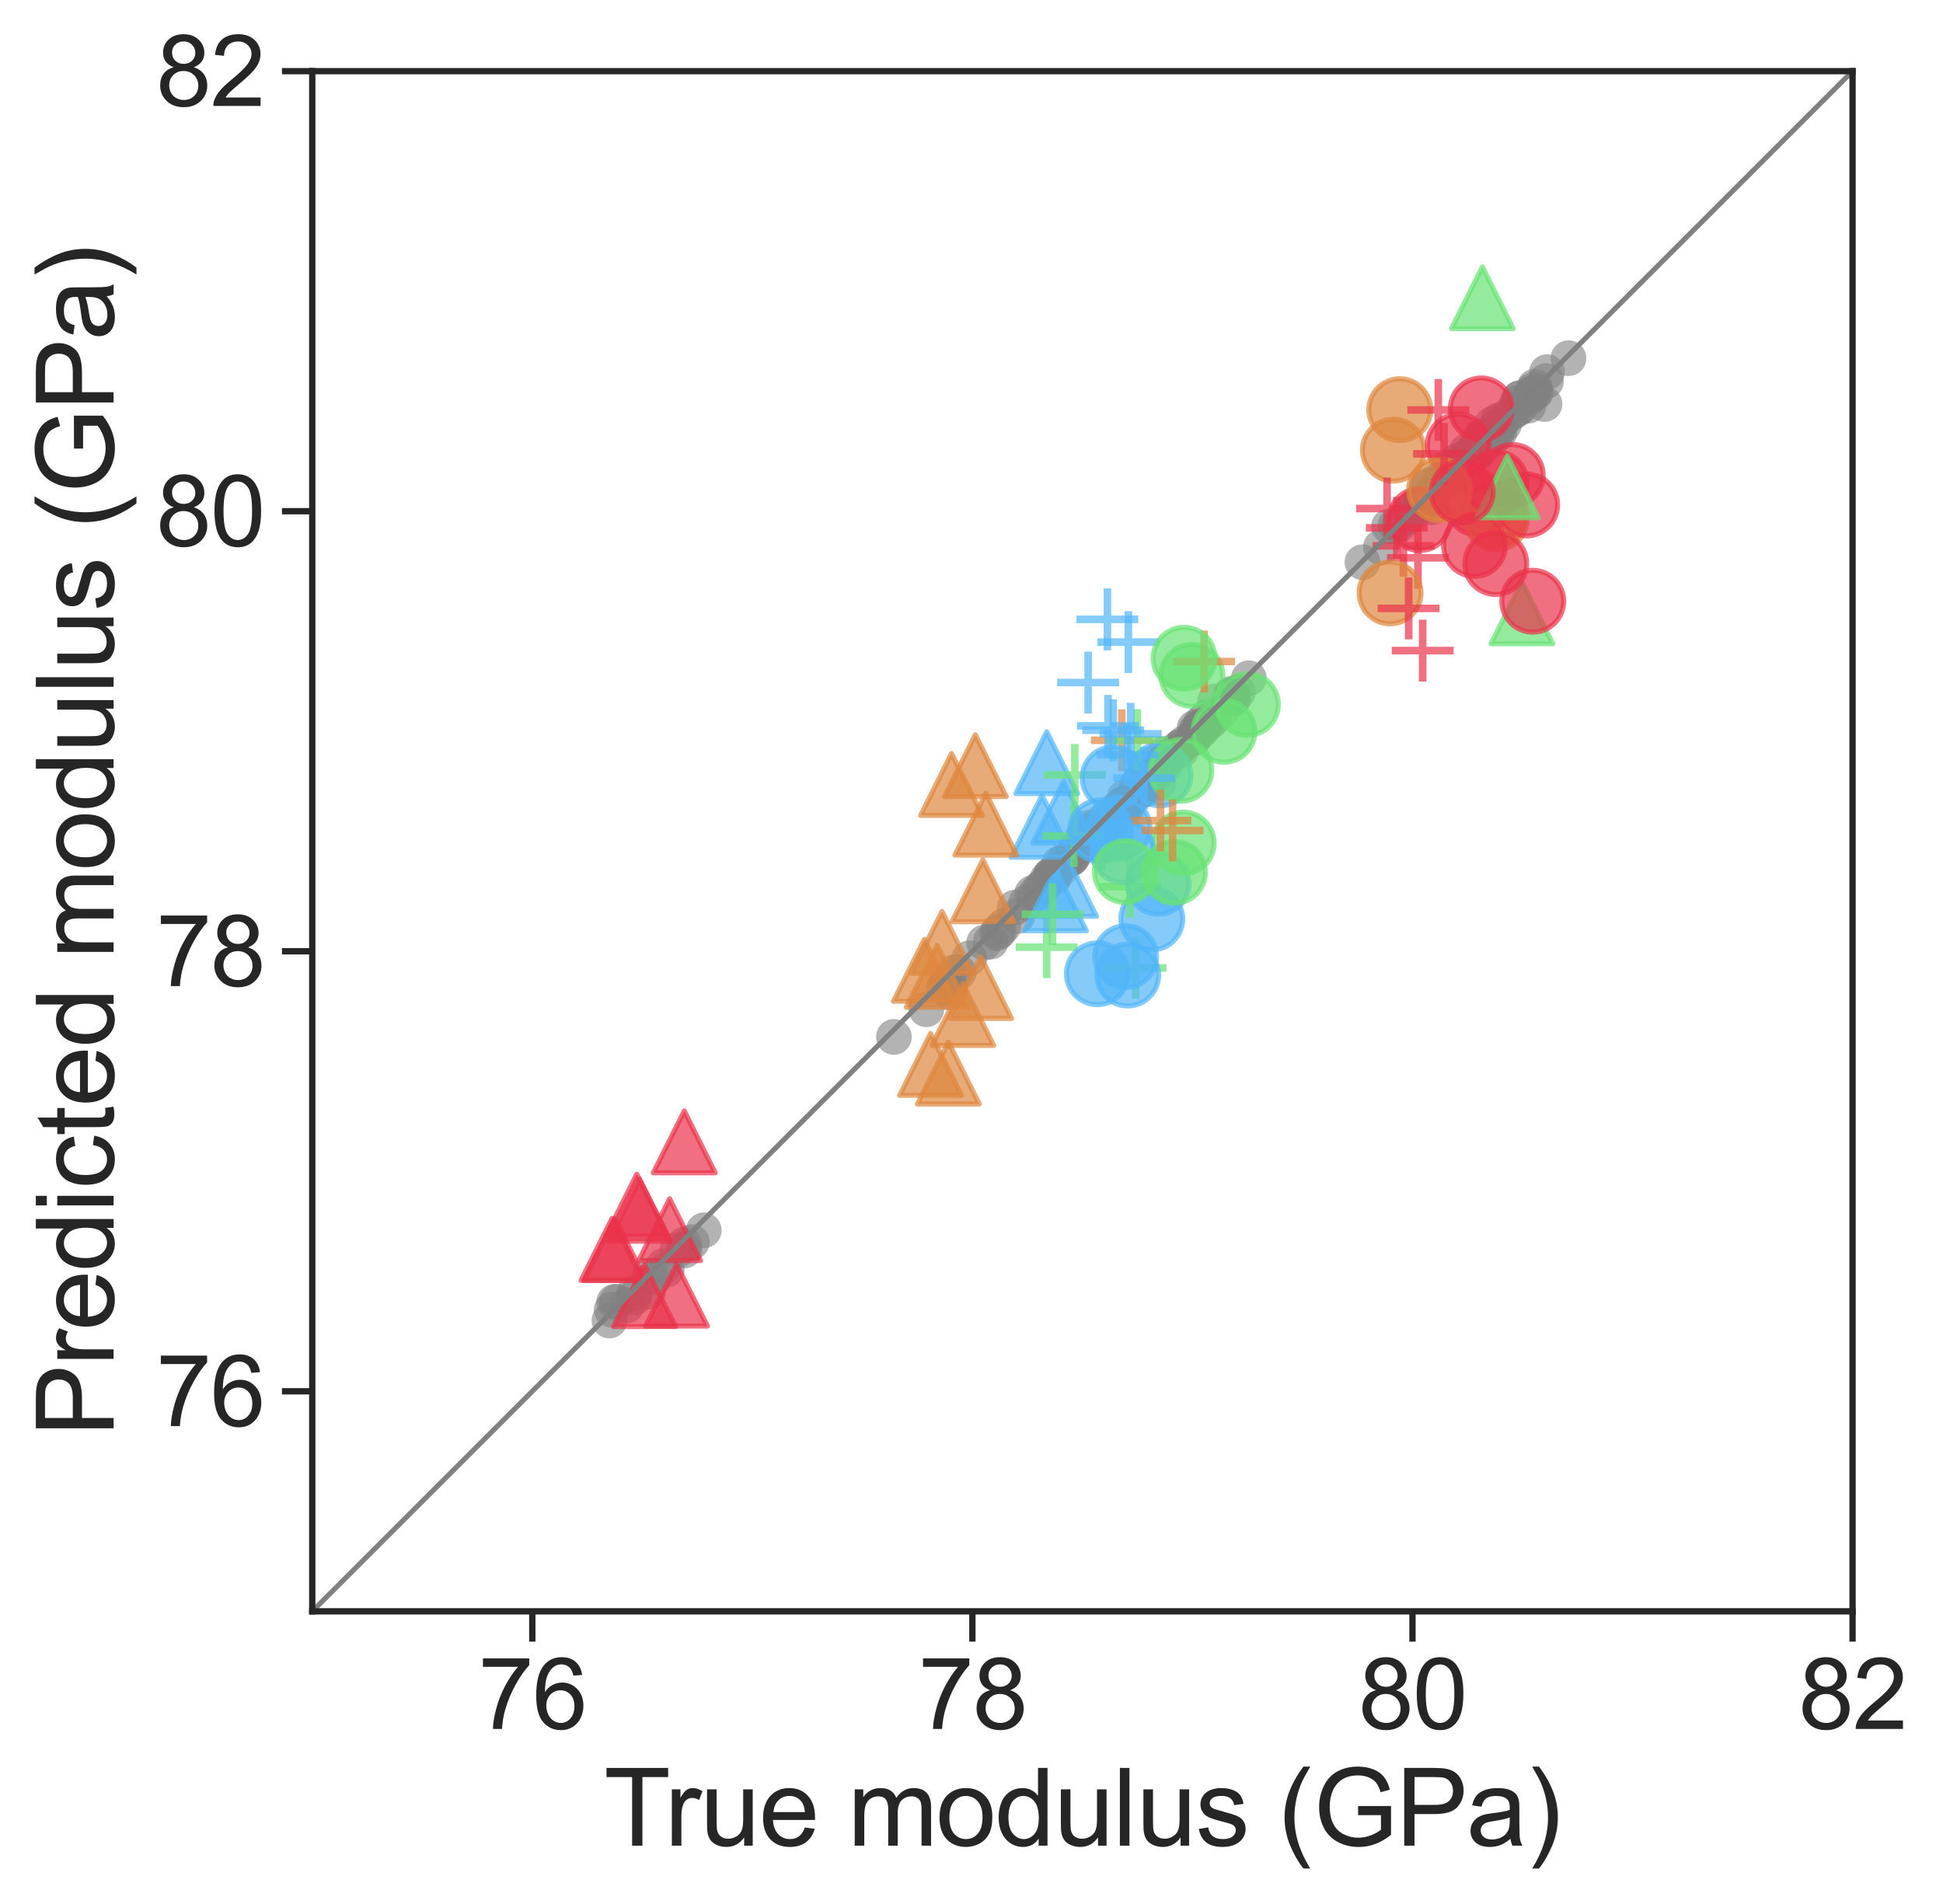 <?xml version="1.0" encoding="utf-8" standalone="no"?>
<!DOCTYPE svg PUBLIC "-//W3C//DTD SVG 1.1//EN"
  "http://www.w3.org/Graphics/SVG/1.1/DTD/svg11.dtd">
<svg xmlns:xlink="http://www.w3.org/1999/xlink" width="384.642pt" height="377.021pt" viewBox="0 0 384.642 377.021" xmlns="http://www.w3.org/2000/svg" version="1.1">
 <defs>
  <style type="text/css">*{stroke-linejoin: round; stroke-linecap: butt}</style>
 </defs>
 <g id="figure_1">
  <g id="patch_1">
   <path d="M 0 377.021 
L 384.642 377.021 
L 384.642 0 
L 0 0 
z
" style="fill: #ffffff"/>
  </g>
  <g id="axes_1">
   <g id="patch_2">
    <path d="M 61.817 319.009 
L 366.737 319.009 
L 366.737 14.089 
L 61.817 14.089 
z
" style="fill: #ffffff"/>
   </g>
   <g id="matplotlib.axis_1">
    <g id="xtick_1">
     <g id="line2d_1">
      <defs>
       <path id="me27e078315" d="M 0 0 
L 0 6 
" style="stroke: #262626; stroke-width: 1.25"/>
      </defs>
      <g>
       <use xlink:href="#me27e078315" x="105.377" y="319.009" style="fill: #262626; stroke: #262626; stroke-width: 1.25"/>
      </g>
     </g>
     <g id="text_1">
      <!-- 76 -->
      <g style="fill: #262626" transform="translate(94.672 342.288) scale(0.193 -0.193)">
       <defs>
        <path id="ArialMT-37" d="M 303 3981 
L 303 4522 
L 3269 4522 
L 3269 4084 
Q 2831 3619 2401 2847 
Q 1972 2075 1738 1259 
Q 1569 684 1522 0 
L 944 0 
Q 953 541 1156 1306 
Q 1359 2072 1739 2783 
Q 2119 3494 2547 3981 
L 303 3981 
z
" transform="scale(0.016)"/>
        <path id="ArialMT-36" d="M 3184 3459 
L 2625 3416 
Q 2550 3747 2413 3897 
Q 2184 4138 1850 4138 
Q 1581 4138 1378 3988 
Q 1113 3794 959 3422 
Q 806 3050 800 2363 
Q 1003 2672 1297 2822 
Q 1591 2972 1913 2972 
Q 2475 2972 2870 2558 
Q 3266 2144 3266 1488 
Q 3266 1056 3080 686 
Q 2894 316 2569 119 
Q 2244 -78 1831 -78 
Q 1128 -78 684 439 
Q 241 956 241 2144 
Q 241 3472 731 4075 
Q 1159 4600 1884 4600 
Q 2425 4600 2770 4297 
Q 3116 3994 3184 3459 
z
M 888 1484 
Q 888 1194 1011 928 
Q 1134 663 1356 523 
Q 1578 384 1822 384 
Q 2178 384 2434 671 
Q 2691 959 2691 1453 
Q 2691 1928 2437 2201 
Q 2184 2475 1800 2475 
Q 1419 2475 1153 2201 
Q 888 1928 888 1484 
z
" transform="scale(0.016)"/>
       </defs>
       <use xlink:href="#ArialMT-37"/>
       <use xlink:href="#ArialMT-36" x="55.615"/>
      </g>
     </g>
    </g>
    <g id="xtick_2">
     <g id="line2d_2">
      <g>
       <use xlink:href="#me27e078315" x="192.497" y="319.009" style="fill: #262626; stroke: #262626; stroke-width: 1.25"/>
      </g>
     </g>
     <g id="text_2">
      <!-- 78 -->
      <g style="fill: #262626" transform="translate(181.792 342.288) scale(0.193 -0.193)">
       <defs>
        <path id="ArialMT-38" d="M 1131 2484 
Q 781 2613 612 2850 
Q 444 3088 444 3419 
Q 444 3919 803 4259 
Q 1163 4600 1759 4600 
Q 2359 4600 2725 4251 
Q 3091 3903 3091 3403 
Q 3091 3084 2923 2848 
Q 2756 2613 2416 2484 
Q 2838 2347 3058 2040 
Q 3278 1734 3278 1309 
Q 3278 722 2862 322 
Q 2447 -78 1769 -78 
Q 1091 -78 675 323 
Q 259 725 259 1325 
Q 259 1772 486 2073 
Q 713 2375 1131 2484 
z
M 1019 3438 
Q 1019 3113 1228 2906 
Q 1438 2700 1772 2700 
Q 2097 2700 2305 2904 
Q 2513 3109 2513 3406 
Q 2513 3716 2298 3927 
Q 2084 4138 1766 4138 
Q 1444 4138 1231 3931 
Q 1019 3725 1019 3438 
z
M 838 1322 
Q 838 1081 952 856 
Q 1066 631 1291 507 
Q 1516 384 1775 384 
Q 2178 384 2440 643 
Q 2703 903 2703 1303 
Q 2703 1709 2433 1975 
Q 2163 2241 1756 2241 
Q 1359 2241 1098 1978 
Q 838 1716 838 1322 
z
" transform="scale(0.016)"/>
       </defs>
       <use xlink:href="#ArialMT-37"/>
       <use xlink:href="#ArialMT-38" x="55.615"/>
      </g>
     </g>
    </g>
    <g id="xtick_3">
     <g id="line2d_3">
      <g>
       <use xlink:href="#me27e078315" x="279.617" y="319.009" style="fill: #262626; stroke: #262626; stroke-width: 1.25"/>
      </g>
     </g>
     <g id="text_3">
      <!-- 80 -->
      <g style="fill: #262626" transform="translate(268.912 342.288) scale(0.193 -0.193)">
       <defs>
        <path id="ArialMT-30" d="M 266 2259 
Q 266 3072 433 3567 
Q 600 4063 929 4331 
Q 1259 4600 1759 4600 
Q 2128 4600 2406 4451 
Q 2684 4303 2865 4023 
Q 3047 3744 3150 3342 
Q 3253 2941 3253 2259 
Q 3253 1453 3087 958 
Q 2922 463 2592 192 
Q 2263 -78 1759 -78 
Q 1097 -78 719 397 
Q 266 969 266 2259 
z
M 844 2259 
Q 844 1131 1108 757 
Q 1372 384 1759 384 
Q 2147 384 2411 759 
Q 2675 1134 2675 2259 
Q 2675 3391 2411 3762 
Q 2147 4134 1753 4134 
Q 1366 4134 1134 3806 
Q 844 3388 844 2259 
z
" transform="scale(0.016)"/>
       </defs>
       <use xlink:href="#ArialMT-38"/>
       <use xlink:href="#ArialMT-30" x="55.615"/>
      </g>
     </g>
    </g>
    <g id="xtick_4">
     <g id="line2d_4">
      <g>
       <use xlink:href="#me27e078315" x="366.737" y="319.009" style="fill: #262626; stroke: #262626; stroke-width: 1.25"/>
      </g>
     </g>
     <g id="text_4">
      <!-- 82 -->
      <g style="fill: #262626" transform="translate(356.032 342.288) scale(0.193 -0.193)">
       <defs>
        <path id="ArialMT-32" d="M 3222 541 
L 3222 0 
L 194 0 
Q 188 203 259 391 
Q 375 700 629 1000 
Q 884 1300 1366 1694 
Q 2113 2306 2375 2664 
Q 2638 3022 2638 3341 
Q 2638 3675 2398 3904 
Q 2159 4134 1775 4134 
Q 1369 4134 1125 3890 
Q 881 3647 878 3216 
L 300 3275 
Q 359 3922 746 4261 
Q 1134 4600 1788 4600 
Q 2447 4600 2831 4234 
Q 3216 3869 3216 3328 
Q 3216 3053 3103 2787 
Q 2991 2522 2730 2228 
Q 2469 1934 1863 1422 
Q 1356 997 1212 845 
Q 1069 694 975 541 
L 3222 541 
z
" transform="scale(0.016)"/>
       </defs>
       <use xlink:href="#ArialMT-38"/>
       <use xlink:href="#ArialMT-32" x="55.615"/>
      </g>
     </g>
    </g>
    <g id="text_5">
     <!-- True modulus (GPa) -->
     <g style="fill: #262626" transform="translate(119.562 365.401) scale(0.21 -0.21)">
      <defs>
       <path id="ArialMT-54" d="M 1659 0 
L 1659 4041 
L 150 4041 
L 150 4581 
L 3781 4581 
L 3781 4041 
L 2266 4041 
L 2266 0 
L 1659 0 
z
" transform="scale(0.016)"/>
       <path id="ArialMT-72" d="M 416 0 
L 416 3319 
L 922 3319 
L 922 2816 
Q 1116 3169 1280 3281 
Q 1444 3394 1641 3394 
Q 1925 3394 2219 3213 
L 2025 2691 
Q 1819 2813 1613 2813 
Q 1428 2813 1281 2702 
Q 1134 2591 1072 2394 
Q 978 2094 978 1738 
L 978 0 
L 416 0 
z
" transform="scale(0.016)"/>
       <path id="ArialMT-75" d="M 2597 0 
L 2597 488 
Q 2209 -75 1544 -75 
Q 1250 -75 995 37 
Q 741 150 617 320 
Q 494 491 444 738 
Q 409 903 409 1263 
L 409 3319 
L 972 3319 
L 972 1478 
Q 972 1038 1006 884 
Q 1059 663 1231 536 
Q 1403 409 1656 409 
Q 1909 409 2131 539 
Q 2353 669 2445 892 
Q 2538 1116 2538 1541 
L 2538 3319 
L 3100 3319 
L 3100 0 
L 2597 0 
z
" transform="scale(0.016)"/>
       <path id="ArialMT-65" d="M 2694 1069 
L 3275 997 
Q 3138 488 2766 206 
Q 2394 -75 1816 -75 
Q 1088 -75 661 373 
Q 234 822 234 1631 
Q 234 2469 665 2931 
Q 1097 3394 1784 3394 
Q 2450 3394 2872 2941 
Q 3294 2488 3294 1666 
Q 3294 1616 3291 1516 
L 816 1516 
Q 847 969 1125 678 
Q 1403 388 1819 388 
Q 2128 388 2347 550 
Q 2566 713 2694 1069 
z
M 847 1978 
L 2700 1978 
Q 2663 2397 2488 2606 
Q 2219 2931 1791 2931 
Q 1403 2931 1139 2672 
Q 875 2413 847 1978 
z
" transform="scale(0.016)"/>
       <path id="ArialMT-20" transform="scale(0.016)"/>
       <path id="ArialMT-6d" d="M 422 0 
L 422 3319 
L 925 3319 
L 925 2853 
Q 1081 3097 1340 3245 
Q 1600 3394 1931 3394 
Q 2300 3394 2536 3241 
Q 2772 3088 2869 2813 
Q 3263 3394 3894 3394 
Q 4388 3394 4653 3120 
Q 4919 2847 4919 2278 
L 4919 0 
L 4359 0 
L 4359 2091 
Q 4359 2428 4304 2576 
Q 4250 2725 4106 2815 
Q 3963 2906 3769 2906 
Q 3419 2906 3187 2673 
Q 2956 2441 2956 1928 
L 2956 0 
L 2394 0 
L 2394 2156 
Q 2394 2531 2256 2718 
Q 2119 2906 1806 2906 
Q 1569 2906 1367 2781 
Q 1166 2656 1075 2415 
Q 984 2175 984 1722 
L 984 0 
L 422 0 
z
" transform="scale(0.016)"/>
       <path id="ArialMT-6f" d="M 213 1659 
Q 213 2581 725 3025 
Q 1153 3394 1769 3394 
Q 2453 3394 2887 2945 
Q 3322 2497 3322 1706 
Q 3322 1066 3130 698 
Q 2938 331 2570 128 
Q 2203 -75 1769 -75 
Q 1072 -75 642 372 
Q 213 819 213 1659 
z
M 791 1659 
Q 791 1022 1069 705 
Q 1347 388 1769 388 
Q 2188 388 2466 706 
Q 2744 1025 2744 1678 
Q 2744 2294 2464 2611 
Q 2184 2928 1769 2928 
Q 1347 2928 1069 2612 
Q 791 2297 791 1659 
z
" transform="scale(0.016)"/>
       <path id="ArialMT-64" d="M 2575 0 
L 2575 419 
Q 2259 -75 1647 -75 
Q 1250 -75 917 144 
Q 584 363 401 755 
Q 219 1147 219 1656 
Q 219 2153 384 2558 
Q 550 2963 881 3178 
Q 1213 3394 1622 3394 
Q 1922 3394 2156 3267 
Q 2391 3141 2538 2938 
L 2538 4581 
L 3097 4581 
L 3097 0 
L 2575 0 
z
M 797 1656 
Q 797 1019 1065 703 
Q 1334 388 1700 388 
Q 2069 388 2326 689 
Q 2584 991 2584 1609 
Q 2584 2291 2321 2609 
Q 2059 2928 1675 2928 
Q 1300 2928 1048 2622 
Q 797 2316 797 1656 
z
" transform="scale(0.016)"/>
       <path id="ArialMT-6c" d="M 409 0 
L 409 4581 
L 972 4581 
L 972 0 
L 409 0 
z
" transform="scale(0.016)"/>
       <path id="ArialMT-73" d="M 197 991 
L 753 1078 
Q 800 744 1014 566 
Q 1228 388 1613 388 
Q 2000 388 2187 545 
Q 2375 703 2375 916 
Q 2375 1106 2209 1216 
Q 2094 1291 1634 1406 
Q 1016 1563 777 1677 
Q 538 1791 414 1992 
Q 291 2194 291 2438 
Q 291 2659 392 2848 
Q 494 3038 669 3163 
Q 800 3259 1026 3326 
Q 1253 3394 1513 3394 
Q 1903 3394 2198 3281 
Q 2494 3169 2634 2976 
Q 2775 2784 2828 2463 
L 2278 2388 
Q 2241 2644 2061 2787 
Q 1881 2931 1553 2931 
Q 1166 2931 1000 2803 
Q 834 2675 834 2503 
Q 834 2394 903 2306 
Q 972 2216 1119 2156 
Q 1203 2125 1616 2013 
Q 2213 1853 2448 1751 
Q 2684 1650 2818 1456 
Q 2953 1263 2953 975 
Q 2953 694 2789 445 
Q 2625 197 2315 61 
Q 2006 -75 1616 -75 
Q 969 -75 630 194 
Q 291 463 197 991 
z
" transform="scale(0.016)"/>
       <path id="ArialMT-28" d="M 1497 -1347 
Q 1031 -759 709 28 
Q 388 816 388 1659 
Q 388 2403 628 3084 
Q 909 3875 1497 4659 
L 1900 4659 
Q 1522 4009 1400 3731 
Q 1209 3300 1100 2831 
Q 966 2247 966 1656 
Q 966 153 1900 -1347 
L 1497 -1347 
z
" transform="scale(0.016)"/>
       <path id="ArialMT-47" d="M 2638 1797 
L 2638 2334 
L 4578 2338 
L 4578 638 
Q 4131 281 3656 101 
Q 3181 -78 2681 -78 
Q 2006 -78 1454 211 
Q 903 500 622 1047 
Q 341 1594 341 2269 
Q 341 2938 620 3517 
Q 900 4097 1425 4378 
Q 1950 4659 2634 4659 
Q 3131 4659 3532 4498 
Q 3934 4338 4162 4050 
Q 4391 3763 4509 3300 
L 3963 3150 
Q 3859 3500 3706 3700 
Q 3553 3900 3268 4020 
Q 2984 4141 2638 4141 
Q 2222 4141 1919 4014 
Q 1616 3888 1430 3681 
Q 1244 3475 1141 3228 
Q 966 2803 966 2306 
Q 966 1694 1177 1281 
Q 1388 869 1791 669 
Q 2194 469 2647 469 
Q 3041 469 3416 620 
Q 3791 772 3984 944 
L 3984 1797 
L 2638 1797 
z
" transform="scale(0.016)"/>
       <path id="ArialMT-50" d="M 494 0 
L 494 4581 
L 2222 4581 
Q 2678 4581 2919 4538 
Q 3256 4481 3484 4323 
Q 3713 4166 3852 3881 
Q 3991 3597 3991 3256 
Q 3991 2672 3619 2267 
Q 3247 1863 2275 1863 
L 1100 1863 
L 1100 0 
L 494 0 
z
M 1100 2403 
L 2284 2403 
Q 2872 2403 3119 2622 
Q 3366 2841 3366 3238 
Q 3366 3525 3220 3729 
Q 3075 3934 2838 4000 
Q 2684 4041 2272 4041 
L 1100 4041 
L 1100 2403 
z
" transform="scale(0.016)"/>
       <path id="ArialMT-61" d="M 2588 409 
Q 2275 144 1986 34 
Q 1697 -75 1366 -75 
Q 819 -75 525 192 
Q 231 459 231 875 
Q 231 1119 342 1320 
Q 453 1522 633 1644 
Q 813 1766 1038 1828 
Q 1203 1872 1538 1913 
Q 2219 1994 2541 2106 
Q 2544 2222 2544 2253 
Q 2544 2597 2384 2738 
Q 2169 2928 1744 2928 
Q 1347 2928 1158 2789 
Q 969 2650 878 2297 
L 328 2372 
Q 403 2725 575 2942 
Q 747 3159 1072 3276 
Q 1397 3394 1825 3394 
Q 2250 3394 2515 3294 
Q 2781 3194 2906 3042 
Q 3031 2891 3081 2659 
Q 3109 2516 3109 2141 
L 3109 1391 
Q 3109 606 3145 398 
Q 3181 191 3288 0 
L 2700 0 
Q 2613 175 2588 409 
z
M 2541 1666 
Q 2234 1541 1622 1453 
Q 1275 1403 1131 1340 
Q 988 1278 909 1158 
Q 831 1038 831 891 
Q 831 666 1001 516 
Q 1172 366 1500 366 
Q 1825 366 2078 508 
Q 2331 650 2450 897 
Q 2541 1088 2541 1459 
L 2541 1666 
z
" transform="scale(0.016)"/>
       <path id="ArialMT-29" d="M 791 -1347 
L 388 -1347 
Q 1322 153 1322 1656 
Q 1322 2244 1188 2822 
Q 1081 3291 891 3722 
Q 769 4003 388 4659 
L 791 4659 
Q 1378 3875 1659 3084 
Q 1900 2403 1900 1659 
Q 1900 816 1576 28 
Q 1253 -759 791 -1347 
z
" transform="scale(0.016)"/>
      </defs>
      <use xlink:href="#ArialMT-54"/>
      <use xlink:href="#ArialMT-72" x="57.334"/>
      <use xlink:href="#ArialMT-75" x="90.635"/>
      <use xlink:href="#ArialMT-65" x="146.25"/>
      <use xlink:href="#ArialMT-20" x="201.865"/>
      <use xlink:href="#ArialMT-6d" x="229.648"/>
      <use xlink:href="#ArialMT-6f" x="312.949"/>
      <use xlink:href="#ArialMT-64" x="368.564"/>
      <use xlink:href="#ArialMT-75" x="424.18"/>
      <use xlink:href="#ArialMT-6c" x="479.795"/>
      <use xlink:href="#ArialMT-75" x="502.012"/>
      <use xlink:href="#ArialMT-73" x="557.627"/>
      <use xlink:href="#ArialMT-20" x="607.627"/>
      <use xlink:href="#ArialMT-28" x="635.41"/>
      <use xlink:href="#ArialMT-47" x="668.711"/>
      <use xlink:href="#ArialMT-50" x="746.494"/>
      <use xlink:href="#ArialMT-61" x="813.193"/>
      <use xlink:href="#ArialMT-29" x="868.809"/>
     </g>
    </g>
   </g>
   <g id="matplotlib.axis_2">
    <g id="ytick_1">
     <g id="line2d_5">
      <defs>
       <path id="mda19118936" d="M 0 0 
L -6 0 
" style="stroke: #262626; stroke-width: 1.25"/>
      </defs>
      <g>
       <use xlink:href="#mda19118936" x="61.817" y="275.449" style="fill: #262626; stroke: #262626; stroke-width: 1.25"/>
      </g>
     </g>
     <g id="text_6">
      <!-- 76 -->
      <g style="fill: #262626" transform="translate(30.907 282.339) scale(0.193 -0.193)">
       <use xlink:href="#ArialMT-37"/>
       <use xlink:href="#ArialMT-36" x="55.615"/>
      </g>
     </g>
    </g>
    <g id="ytick_2">
     <g id="line2d_6">
      <g>
       <use xlink:href="#mda19118936" x="61.817" y="188.329" style="fill: #262626; stroke: #262626; stroke-width: 1.25"/>
      </g>
     </g>
     <g id="text_7">
      <!-- 78 -->
      <g style="fill: #262626" transform="translate(30.907 195.219) scale(0.193 -0.193)">
       <use xlink:href="#ArialMT-37"/>
       <use xlink:href="#ArialMT-38" x="55.615"/>
      </g>
     </g>
    </g>
    <g id="ytick_3">
     <g id="line2d_7">
      <g>
       <use xlink:href="#mda19118936" x="61.817" y="101.209" style="fill: #262626; stroke: #262626; stroke-width: 1.25"/>
      </g>
     </g>
     <g id="text_8">
      <!-- 80 -->
      <g style="fill: #262626" transform="translate(30.907 108.099) scale(0.193 -0.193)">
       <use xlink:href="#ArialMT-38"/>
       <use xlink:href="#ArialMT-30" x="55.615"/>
      </g>
     </g>
    </g>
    <g id="ytick_4">
     <g id="line2d_8">
      <g>
       <use xlink:href="#mda19118936" x="61.817" y="14.089" style="fill: #262626; stroke: #262626; stroke-width: 1.25"/>
      </g>
     </g>
     <g id="text_9">
      <!-- 82 -->
      <g style="fill: #262626" transform="translate(30.907 20.979) scale(0.193 -0.193)">
       <use xlink:href="#ArialMT-38"/>
       <use xlink:href="#ArialMT-32" x="55.615"/>
      </g>
     </g>
    </g>
    <g id="text_10">
     <!-- Predicted modulus (GPa) -->
     <g style="fill: #262626" transform="translate(22.487 284.427) rotate(-90) scale(0.21 -0.21)">
      <defs>
       <path id="ArialMT-69" d="M 425 3934 
L 425 4581 
L 988 4581 
L 988 3934 
L 425 3934 
z
M 425 0 
L 425 3319 
L 988 3319 
L 988 0 
L 425 0 
z
" transform="scale(0.016)"/>
       <path id="ArialMT-63" d="M 2588 1216 
L 3141 1144 
Q 3050 572 2676 248 
Q 2303 -75 1759 -75 
Q 1078 -75 664 370 
Q 250 816 250 1647 
Q 250 2184 428 2587 
Q 606 2991 970 3192 
Q 1334 3394 1763 3394 
Q 2303 3394 2647 3120 
Q 2991 2847 3088 2344 
L 2541 2259 
Q 2463 2594 2264 2762 
Q 2066 2931 1784 2931 
Q 1359 2931 1093 2626 
Q 828 2322 828 1663 
Q 828 994 1084 691 
Q 1341 388 1753 388 
Q 2084 388 2306 591 
Q 2528 794 2588 1216 
z
" transform="scale(0.016)"/>
       <path id="ArialMT-74" d="M 1650 503 
L 1731 6 
Q 1494 -44 1306 -44 
Q 1000 -44 831 53 
Q 663 150 594 308 
Q 525 466 525 972 
L 525 2881 
L 113 2881 
L 113 3319 
L 525 3319 
L 525 4141 
L 1084 4478 
L 1084 3319 
L 1650 3319 
L 1650 2881 
L 1084 2881 
L 1084 941 
Q 1084 700 1114 631 
Q 1144 563 1211 522 
Q 1278 481 1403 481 
Q 1497 481 1650 503 
z
" transform="scale(0.016)"/>
      </defs>
      <use xlink:href="#ArialMT-50"/>
      <use xlink:href="#ArialMT-72" x="66.699"/>
      <use xlink:href="#ArialMT-65" x="100"/>
      <use xlink:href="#ArialMT-64" x="155.615"/>
      <use xlink:href="#ArialMT-69" x="211.23"/>
      <use xlink:href="#ArialMT-63" x="233.447"/>
      <use xlink:href="#ArialMT-74" x="283.447"/>
      <use xlink:href="#ArialMT-65" x="311.23"/>
      <use xlink:href="#ArialMT-64" x="366.846"/>
      <use xlink:href="#ArialMT-20" x="422.461"/>
      <use xlink:href="#ArialMT-6d" x="450.244"/>
      <use xlink:href="#ArialMT-6f" x="533.545"/>
      <use xlink:href="#ArialMT-64" x="589.16"/>
      <use xlink:href="#ArialMT-75" x="644.775"/>
      <use xlink:href="#ArialMT-6c" x="700.391"/>
      <use xlink:href="#ArialMT-75" x="722.607"/>
      <use xlink:href="#ArialMT-73" x="778.223"/>
      <use xlink:href="#ArialMT-20" x="828.223"/>
      <use xlink:href="#ArialMT-28" x="856.006"/>
      <use xlink:href="#ArialMT-47" x="889.307"/>
      <use xlink:href="#ArialMT-50" x="967.09"/>
      <use xlink:href="#ArialMT-61" x="1033.789"/>
      <use xlink:href="#ArialMT-29" x="1089.404"/>
     </g>
    </g>
   </g>
   <g id="PathCollection_1">
    <defs>
     <path id="C0_0_a2d0ec177b" d="M 0 3.536 
C 0.938 3.536 1.837 3.163 2.5 2.5 
C 3.163 1.837 3.536 0.938 3.536 -0 
C 3.536 -0.938 3.163 -1.837 2.5 -2.5 
C 1.837 -3.163 0.938 -3.536 0 -3.536 
C -0.938 -3.536 -1.837 -3.163 -2.5 -2.5 
C -3.163 -1.837 -3.536 -0.938 -3.536 0 
C -3.536 0.938 -3.163 1.837 -2.5 2.5 
C -1.837 3.163 -0.938 3.536 0 3.536 
z
"/>
    </defs>
    <g clip-path="url(#pf6d7bdc7a4)">
     <use xlink:href="#C0_0_a2d0ec177b" x="213.746" y="167.605" style="fill: #808080; fill-opacity: 0.6"/>
    </g>
    <g clip-path="url(#pf6d7bdc7a4)">
     <use xlink:href="#C0_0_a2d0ec177b" x="187.827" y="195.188" style="fill: #808080; fill-opacity: 0.6"/>
    </g>
    <g clip-path="url(#pf6d7bdc7a4)">
     <use xlink:href="#C0_0_a2d0ec177b" x="293.648" y="88.532" style="fill: #808080; fill-opacity: 0.6"/>
    </g>
    <g clip-path="url(#pf6d7bdc7a4)">
     <use xlink:href="#C0_0_a2d0ec177b" x="304.074" y="77.599" style="fill: #808080; fill-opacity: 0.6"/>
    </g>
    <g clip-path="url(#pf6d7bdc7a4)">
     <use xlink:href="#C0_0_a2d0ec177b" x="299.174" y="81.819" style="fill: #808080; fill-opacity: 0.6"/>
    </g>
    <g clip-path="url(#pf6d7bdc7a4)">
     <use xlink:href="#C0_0_a2d0ec177b" x="208.632" y="173.45" style="fill: #808080; fill-opacity: 0.6"/>
    </g>
    <g clip-path="url(#pf6d7bdc7a4)">
     <use xlink:href="#C0_0_a2d0ec177b" x="237.158" y="145.232" style="fill: #808080; fill-opacity: 0.6"/>
    </g>
    <g clip-path="url(#pf6d7bdc7a4)">
     <use xlink:href="#C0_0_a2d0ec177b" x="300.718" y="78.931" style="fill: #808080; fill-opacity: 0.6"/>
    </g>
    <g clip-path="url(#pf6d7bdc7a4)">
     <use xlink:href="#C0_0_a2d0ec177b" x="300.329" y="79.816" style="fill: #808080; fill-opacity: 0.6"/>
    </g>
    <g clip-path="url(#pf6d7bdc7a4)">
     <use xlink:href="#C0_0_a2d0ec177b" x="222.47" y="159.163" style="fill: #808080; fill-opacity: 0.6"/>
    </g>
    <g clip-path="url(#pf6d7bdc7a4)">
     <use xlink:href="#C0_0_a2d0ec177b" x="244.142" y="138.328" style="fill: #808080; fill-opacity: 0.6"/>
    </g>
    <g clip-path="url(#pf6d7bdc7a4)">
     <use xlink:href="#C0_0_a2d0ec177b" x="292.293" y="89.612" style="fill: #808080; fill-opacity: 0.6"/>
    </g>
    <g clip-path="url(#pf6d7bdc7a4)">
     <use xlink:href="#C0_0_a2d0ec177b" x="200.885" y="179.693" style="fill: #808080; fill-opacity: 0.6"/>
    </g>
    <g clip-path="url(#pf6d7bdc7a4)">
     <use xlink:href="#C0_0_a2d0ec177b" x="222.938" y="159.606" style="fill: #808080; fill-opacity: 0.6"/>
    </g>
    <g clip-path="url(#pf6d7bdc7a4)">
     <use xlink:href="#C0_0_a2d0ec177b" x="208.631" y="173.777" style="fill: #808080; fill-opacity: 0.6"/>
    </g>
    <g clip-path="url(#pf6d7bdc7a4)">
     <use xlink:href="#C0_0_a2d0ec177b" x="294.575" y="87.166" style="fill: #808080; fill-opacity: 0.6"/>
    </g>
    <g clip-path="url(#pf6d7bdc7a4)">
     <use xlink:href="#C0_0_a2d0ec177b" x="139.32" y="243.574" style="fill: #808080; fill-opacity: 0.6"/>
    </g>
    <g clip-path="url(#pf6d7bdc7a4)">
     <use xlink:href="#C0_0_a2d0ec177b" x="210.544" y="170.52" style="fill: #808080; fill-opacity: 0.6"/>
    </g>
    <g clip-path="url(#pf6d7bdc7a4)">
     <use xlink:href="#C0_0_a2d0ec177b" x="230.074" y="151.093" style="fill: #808080; fill-opacity: 0.6"/>
    </g>
    <g clip-path="url(#pf6d7bdc7a4)">
     <use xlink:href="#C0_0_a2d0ec177b" x="284.853" y="94.978" style="fill: #808080; fill-opacity: 0.6"/>
    </g>
    <g clip-path="url(#pf6d7bdc7a4)">
     <use xlink:href="#C0_0_a2d0ec177b" x="302.582" y="80.305" style="fill: #808080; fill-opacity: 0.6"/>
    </g>
    <g clip-path="url(#pf6d7bdc7a4)">
     <use xlink:href="#C0_0_a2d0ec177b" x="290.632" y="90.537" style="fill: #808080; fill-opacity: 0.6"/>
    </g>
    <g clip-path="url(#pf6d7bdc7a4)">
     <use xlink:href="#C0_0_a2d0ec177b" x="296.359" y="85.669" style="fill: #808080; fill-opacity: 0.6"/>
    </g>
    <g clip-path="url(#pf6d7bdc7a4)">
     <use xlink:href="#C0_0_a2d0ec177b" x="210.77" y="170.724" style="fill: #808080; fill-opacity: 0.6"/>
    </g>
    <g clip-path="url(#pf6d7bdc7a4)">
     <use xlink:href="#C0_0_a2d0ec177b" x="131.995" y="251.346" style="fill: #808080; fill-opacity: 0.6"/>
    </g>
    <g clip-path="url(#pf6d7bdc7a4)">
     <use xlink:href="#C0_0_a2d0ec177b" x="187.199" y="195.332" style="fill: #808080; fill-opacity: 0.6"/>
    </g>
    <g clip-path="url(#pf6d7bdc7a4)">
     <use xlink:href="#C0_0_a2d0ec177b" x="188.951" y="192.446" style="fill: #808080; fill-opacity: 0.6"/>
    </g>
    <g clip-path="url(#pf6d7bdc7a4)">
     <use xlink:href="#C0_0_a2d0ec177b" x="237.978" y="144.429" style="fill: #808080; fill-opacity: 0.6"/>
    </g>
    <g clip-path="url(#pf6d7bdc7a4)">
     <use xlink:href="#C0_0_a2d0ec177b" x="216.227" y="165.481" style="fill: #808080; fill-opacity: 0.6"/>
    </g>
    <g clip-path="url(#pf6d7bdc7a4)">
     <use xlink:href="#C0_0_a2d0ec177b" x="282.383" y="96.493" style="fill: #808080; fill-opacity: 0.6"/>
    </g>
    <g clip-path="url(#pf6d7bdc7a4)">
     <use xlink:href="#C0_0_a2d0ec177b" x="218.388" y="163.212" style="fill: #808080; fill-opacity: 0.6"/>
    </g>
    <g clip-path="url(#pf6d7bdc7a4)">
     <use xlink:href="#C0_0_a2d0ec177b" x="281.071" y="100.387" style="fill: #808080; fill-opacity: 0.6"/>
    </g>
    <g clip-path="url(#pf6d7bdc7a4)">
     <use xlink:href="#C0_0_a2d0ec177b" x="206.74" y="175.238" style="fill: #808080; fill-opacity: 0.6"/>
    </g>
    <g clip-path="url(#pf6d7bdc7a4)">
     <use xlink:href="#C0_0_a2d0ec177b" x="212.826" y="168.312" style="fill: #808080; fill-opacity: 0.6"/>
    </g>
    <g clip-path="url(#pf6d7bdc7a4)">
     <use xlink:href="#C0_0_a2d0ec177b" x="218.864" y="162.85" style="fill: #808080; fill-opacity: 0.6"/>
    </g>
    <g clip-path="url(#pf6d7bdc7a4)">
     <use xlink:href="#C0_0_a2d0ec177b" x="215.905" y="164.956" style="fill: #808080; fill-opacity: 0.6"/>
    </g>
    <g clip-path="url(#pf6d7bdc7a4)">
     <use xlink:href="#C0_0_a2d0ec177b" x="230.623" y="151.564" style="fill: #808080; fill-opacity: 0.6"/>
    </g>
    <g clip-path="url(#pf6d7bdc7a4)">
     <use xlink:href="#C0_0_a2d0ec177b" x="238.932" y="141.982" style="fill: #808080; fill-opacity: 0.6"/>
    </g>
    <g clip-path="url(#pf6d7bdc7a4)">
     <use xlink:href="#C0_0_a2d0ec177b" x="282.584" y="99.068" style="fill: #808080; fill-opacity: 0.6"/>
    </g>
    <g clip-path="url(#pf6d7bdc7a4)">
     <use xlink:href="#C0_0_a2d0ec177b" x="303.806" y="76.57" style="fill: #808080; fill-opacity: 0.6"/>
    </g>
    <g clip-path="url(#pf6d7bdc7a4)">
     <use xlink:href="#C0_0_a2d0ec177b" x="292.339" y="89.548" style="fill: #808080; fill-opacity: 0.6"/>
    </g>
    <g clip-path="url(#pf6d7bdc7a4)">
     <use xlink:href="#C0_0_a2d0ec177b" x="288.329" y="91.333" style="fill: #808080; fill-opacity: 0.6"/>
    </g>
    <g clip-path="url(#pf6d7bdc7a4)">
     <use xlink:href="#C0_0_a2d0ec177b" x="294.59" y="86.621" style="fill: #808080; fill-opacity: 0.6"/>
    </g>
    <g clip-path="url(#pf6d7bdc7a4)">
     <use xlink:href="#C0_0_a2d0ec177b" x="293.707" y="87.317" style="fill: #808080; fill-opacity: 0.6"/>
    </g>
    <g clip-path="url(#pf6d7bdc7a4)">
     <use xlink:href="#C0_0_a2d0ec177b" x="221.658" y="159.765" style="fill: #808080; fill-opacity: 0.6"/>
    </g>
    <g clip-path="url(#pf6d7bdc7a4)">
     <use xlink:href="#C0_0_a2d0ec177b" x="207.417" y="173.921" style="fill: #808080; fill-opacity: 0.6"/>
    </g>
    <g clip-path="url(#pf6d7bdc7a4)">
     <use xlink:href="#C0_0_a2d0ec177b" x="220.851" y="162.071" style="fill: #808080; fill-opacity: 0.6"/>
    </g>
    <g clip-path="url(#pf6d7bdc7a4)">
     <use xlink:href="#C0_0_a2d0ec177b" x="233.49" y="148.066" style="fill: #808080; fill-opacity: 0.6"/>
    </g>
    <g clip-path="url(#pf6d7bdc7a4)">
     <use xlink:href="#C0_0_a2d0ec177b" x="227.106" y="154.867" style="fill: #808080; fill-opacity: 0.6"/>
    </g>
    <g clip-path="url(#pf6d7bdc7a4)">
     <use xlink:href="#C0_0_a2d0ec177b" x="183.377" y="199.809" style="fill: #808080; fill-opacity: 0.6"/>
    </g>
    <g clip-path="url(#pf6d7bdc7a4)">
     <use xlink:href="#C0_0_a2d0ec177b" x="239.566" y="142.89" style="fill: #808080; fill-opacity: 0.6"/>
    </g>
    <g clip-path="url(#pf6d7bdc7a4)">
     <use xlink:href="#C0_0_a2d0ec177b" x="284.205" y="96.573" style="fill: #808080; fill-opacity: 0.6"/>
    </g>
    <g clip-path="url(#pf6d7bdc7a4)">
     <use xlink:href="#C0_0_a2d0ec177b" x="295.804" y="86.365" style="fill: #808080; fill-opacity: 0.6"/>
    </g>
    <g clip-path="url(#pf6d7bdc7a4)">
     <use xlink:href="#C0_0_a2d0ec177b" x="197.766" y="184.387" style="fill: #808080; fill-opacity: 0.6"/>
    </g>
    <g clip-path="url(#pf6d7bdc7a4)">
     <use xlink:href="#C0_0_a2d0ec177b" x="176.959" y="205.285" style="fill: #808080; fill-opacity: 0.6"/>
    </g>
    <g clip-path="url(#pf6d7bdc7a4)">
     <use xlink:href="#C0_0_a2d0ec177b" x="189.809" y="192.509" style="fill: #808080; fill-opacity: 0.6"/>
    </g>
    <g clip-path="url(#pf6d7bdc7a4)">
     <use xlink:href="#C0_0_a2d0ec177b" x="279.806" y="101.041" style="fill: #808080; fill-opacity: 0.6"/>
    </g>
    <g clip-path="url(#pf6d7bdc7a4)">
     <use xlink:href="#C0_0_a2d0ec177b" x="135.505" y="247.573" style="fill: #808080; fill-opacity: 0.6"/>
    </g>
    <g clip-path="url(#pf6d7bdc7a4)">
     <use xlink:href="#C0_0_a2d0ec177b" x="295.427" y="83.956" style="fill: #808080; fill-opacity: 0.6"/>
    </g>
    <g clip-path="url(#pf6d7bdc7a4)">
     <use xlink:href="#C0_0_a2d0ec177b" x="229.278" y="154.98" style="fill: #808080; fill-opacity: 0.6"/>
    </g>
    <g clip-path="url(#pf6d7bdc7a4)">
     <use xlink:href="#C0_0_a2d0ec177b" x="289.484" y="90.846" style="fill: #808080; fill-opacity: 0.6"/>
    </g>
    <g clip-path="url(#pf6d7bdc7a4)">
     <use xlink:href="#C0_0_a2d0ec177b" x="226.105" y="155.971" style="fill: #808080; fill-opacity: 0.6"/>
    </g>
    <g clip-path="url(#pf6d7bdc7a4)">
     <use xlink:href="#C0_0_a2d0ec177b" x="226.017" y="154.206" style="fill: #808080; fill-opacity: 0.6"/>
    </g>
    <g clip-path="url(#pf6d7bdc7a4)">
     <use xlink:href="#C0_0_a2d0ec177b" x="208.07" y="173.216" style="fill: #808080; fill-opacity: 0.6"/>
    </g>
    <g clip-path="url(#pf6d7bdc7a4)">
     <use xlink:href="#C0_0_a2d0ec177b" x="286.257" y="94.581" style="fill: #808080; fill-opacity: 0.6"/>
    </g>
    <g clip-path="url(#pf6d7bdc7a4)">
     <use xlink:href="#C0_0_a2d0ec177b" x="219.107" y="162.243" style="fill: #808080; fill-opacity: 0.6"/>
    </g>
    <g clip-path="url(#pf6d7bdc7a4)">
     <use xlink:href="#C0_0_a2d0ec177b" x="282.027" y="98.602" style="fill: #808080; fill-opacity: 0.6"/>
    </g>
    <g clip-path="url(#pf6d7bdc7a4)">
     <use xlink:href="#C0_0_a2d0ec177b" x="203.154" y="178.755" style="fill: #808080; fill-opacity: 0.6"/>
    </g>
    <g clip-path="url(#pf6d7bdc7a4)">
     <use xlink:href="#C0_0_a2d0ec177b" x="226.72" y="156.246" style="fill: #808080; fill-opacity: 0.6"/>
    </g>
    <g clip-path="url(#pf6d7bdc7a4)">
     <use xlink:href="#C0_0_a2d0ec177b" x="196.136" y="186.429" style="fill: #808080; fill-opacity: 0.6"/>
    </g>
    <g clip-path="url(#pf6d7bdc7a4)">
     <use xlink:href="#C0_0_a2d0ec177b" x="219.729" y="161.707" style="fill: #808080; fill-opacity: 0.6"/>
    </g>
    <g clip-path="url(#pf6d7bdc7a4)">
     <use xlink:href="#C0_0_a2d0ec177b" x="243.745" y="137.366" style="fill: #808080; fill-opacity: 0.6"/>
    </g>
    <g clip-path="url(#pf6d7bdc7a4)">
     <use xlink:href="#C0_0_a2d0ec177b" x="300.138" y="81.151" style="fill: #808080; fill-opacity: 0.6"/>
    </g>
    <g clip-path="url(#pf6d7bdc7a4)">
     <use xlink:href="#C0_0_a2d0ec177b" x="201.418" y="181.365" style="fill: #808080; fill-opacity: 0.6"/>
    </g>
    <g clip-path="url(#pf6d7bdc7a4)">
     <use xlink:href="#C0_0_a2d0ec177b" x="218.505" y="163.566" style="fill: #808080; fill-opacity: 0.6"/>
    </g>
    <g clip-path="url(#pf6d7bdc7a4)">
     <use xlink:href="#C0_0_a2d0ec177b" x="280.299" y="100.096" style="fill: #808080; fill-opacity: 0.6"/>
    </g>
    <g clip-path="url(#pf6d7bdc7a4)">
     <use xlink:href="#C0_0_a2d0ec177b" x="303.564" y="77.232" style="fill: #808080; fill-opacity: 0.6"/>
    </g>
    <g clip-path="url(#pf6d7bdc7a4)">
     <use xlink:href="#C0_0_a2d0ec177b" x="286.727" y="93.576" style="fill: #808080; fill-opacity: 0.6"/>
    </g>
    <g clip-path="url(#pf6d7bdc7a4)">
     <use xlink:href="#C0_0_a2d0ec177b" x="212.788" y="168.885" style="fill: #808080; fill-opacity: 0.6"/>
    </g>
    <g clip-path="url(#pf6d7bdc7a4)">
     <use xlink:href="#C0_0_a2d0ec177b" x="223.313" y="159.697" style="fill: #808080; fill-opacity: 0.6"/>
    </g>
    <g clip-path="url(#pf6d7bdc7a4)">
     <use xlink:href="#C0_0_a2d0ec177b" x="121.605" y="257.734" style="fill: #808080; fill-opacity: 0.6"/>
    </g>
    <g clip-path="url(#pf6d7bdc7a4)">
     <use xlink:href="#C0_0_a2d0ec177b" x="187.884" y="194.373" style="fill: #808080; fill-opacity: 0.6"/>
    </g>
    <g clip-path="url(#pf6d7bdc7a4)">
     <use xlink:href="#C0_0_a2d0ec177b" x="218.175" y="164.08" style="fill: #808080; fill-opacity: 0.6"/>
    </g>
    <g clip-path="url(#pf6d7bdc7a4)">
     <use xlink:href="#C0_0_a2d0ec177b" x="241.666" y="140.832" style="fill: #808080; fill-opacity: 0.6"/>
    </g>
    <g clip-path="url(#pf6d7bdc7a4)">
     <use xlink:href="#C0_0_a2d0ec177b" x="238.449" y="143.743" style="fill: #808080; fill-opacity: 0.6"/>
    </g>
    <g clip-path="url(#pf6d7bdc7a4)">
     <use xlink:href="#C0_0_a2d0ec177b" x="208.109" y="173.191" style="fill: #808080; fill-opacity: 0.6"/>
    </g>
    <g clip-path="url(#pf6d7bdc7a4)">
     <use xlink:href="#C0_0_a2d0ec177b" x="213.618" y="167.406" style="fill: #808080; fill-opacity: 0.6"/>
    </g>
    <g clip-path="url(#pf6d7bdc7a4)">
     <use xlink:href="#C0_0_a2d0ec177b" x="286.832" y="92.467" style="fill: #808080; fill-opacity: 0.6"/>
    </g>
    <g clip-path="url(#pf6d7bdc7a4)">
     <use xlink:href="#C0_0_a2d0ec177b" x="216.806" y="163.835" style="fill: #808080; fill-opacity: 0.6"/>
    </g>
    <g clip-path="url(#pf6d7bdc7a4)">
     <use xlink:href="#C0_0_a2d0ec177b" x="212.315" y="169.717" style="fill: #808080; fill-opacity: 0.6"/>
    </g>
    <g clip-path="url(#pf6d7bdc7a4)">
     <use xlink:href="#C0_0_a2d0ec177b" x="240.377" y="142.041" style="fill: #808080; fill-opacity: 0.6"/>
    </g>
    <g clip-path="url(#pf6d7bdc7a4)">
     <use xlink:href="#C0_0_a2d0ec177b" x="290.749" y="90.055" style="fill: #808080; fill-opacity: 0.6"/>
    </g>
    <g clip-path="url(#pf6d7bdc7a4)">
     <use xlink:href="#C0_0_a2d0ec177b" x="212.063" y="169.998" style="fill: #808080; fill-opacity: 0.6"/>
    </g>
    <g clip-path="url(#pf6d7bdc7a4)">
     <use xlink:href="#C0_0_a2d0ec177b" x="125.568" y="256.018" style="fill: #808080; fill-opacity: 0.6"/>
    </g>
    <g clip-path="url(#pf6d7bdc7a4)">
     <use xlink:href="#C0_0_a2d0ec177b" x="204.991" y="176.988" style="fill: #808080; fill-opacity: 0.6"/>
    </g>
    <g clip-path="url(#pf6d7bdc7a4)">
     <use xlink:href="#C0_0_a2d0ec177b" x="289.3" y="91.874" style="fill: #808080; fill-opacity: 0.6"/>
    </g>
    <g clip-path="url(#pf6d7bdc7a4)">
     <use xlink:href="#C0_0_a2d0ec177b" x="229.324" y="152.975" style="fill: #808080; fill-opacity: 0.6"/>
    </g>
    <g clip-path="url(#pf6d7bdc7a4)">
     <use xlink:href="#C0_0_a2d0ec177b" x="237.602" y="144.131" style="fill: #808080; fill-opacity: 0.6"/>
    </g>
    <g clip-path="url(#pf6d7bdc7a4)">
     <use xlink:href="#C0_0_a2d0ec177b" x="296.623" y="84.525" style="fill: #808080; fill-opacity: 0.6"/>
    </g>
    <g clip-path="url(#pf6d7bdc7a4)">
     <use xlink:href="#C0_0_a2d0ec177b" x="240.526" y="138.862" style="fill: #808080; fill-opacity: 0.6"/>
    </g>
    <g clip-path="url(#pf6d7bdc7a4)">
     <use xlink:href="#C0_0_a2d0ec177b" x="310.503" y="70.908" style="fill: #808080; fill-opacity: 0.6"/>
    </g>
    <g clip-path="url(#pf6d7bdc7a4)">
     <use xlink:href="#C0_0_a2d0ec177b" x="124.08" y="258.447" style="fill: #808080; fill-opacity: 0.6"/>
    </g>
    <g clip-path="url(#pf6d7bdc7a4)">
     <use xlink:href="#C0_0_a2d0ec177b" x="214.186" y="166.081" style="fill: #808080; fill-opacity: 0.6"/>
    </g>
    <g clip-path="url(#pf6d7bdc7a4)">
     <use xlink:href="#C0_0_a2d0ec177b" x="292.657" y="87.574" style="fill: #808080; fill-opacity: 0.6"/>
    </g>
    <g clip-path="url(#pf6d7bdc7a4)">
     <use xlink:href="#C0_0_a2d0ec177b" x="222.758" y="159.001" style="fill: #808080; fill-opacity: 0.6"/>
    </g>
    <g clip-path="url(#pf6d7bdc7a4)">
     <use xlink:href="#C0_0_a2d0ec177b" x="223.56" y="158.659" style="fill: #808080; fill-opacity: 0.6"/>
    </g>
    <g clip-path="url(#pf6d7bdc7a4)">
     <use xlink:href="#C0_0_a2d0ec177b" x="125.587" y="256.89" style="fill: #808080; fill-opacity: 0.6"/>
    </g>
    <g clip-path="url(#pf6d7bdc7a4)">
     <use xlink:href="#C0_0_a2d0ec177b" x="216.597" y="166.115" style="fill: #808080; fill-opacity: 0.6"/>
    </g>
    <g clip-path="url(#pf6d7bdc7a4)">
     <use xlink:href="#C0_0_a2d0ec177b" x="238.391" y="143.657" style="fill: #808080; fill-opacity: 0.6"/>
    </g>
    <g clip-path="url(#pf6d7bdc7a4)">
     <use xlink:href="#C0_0_a2d0ec177b" x="120.654" y="261.431" style="fill: #808080; fill-opacity: 0.6"/>
    </g>
    <g clip-path="url(#pf6d7bdc7a4)">
     <use xlink:href="#C0_0_a2d0ec177b" x="273.388" y="108.309" style="fill: #808080; fill-opacity: 0.6"/>
    </g>
    <g clip-path="url(#pf6d7bdc7a4)">
     <use xlink:href="#C0_0_a2d0ec177b" x="297.744" y="84.012" style="fill: #808080; fill-opacity: 0.6"/>
    </g>
    <g clip-path="url(#pf6d7bdc7a4)">
     <use xlink:href="#C0_0_a2d0ec177b" x="197.38" y="184.72" style="fill: #808080; fill-opacity: 0.6"/>
    </g>
    <g clip-path="url(#pf6d7bdc7a4)">
     <use xlink:href="#C0_0_a2d0ec177b" x="300.899" y="78.8" style="fill: #808080; fill-opacity: 0.6"/>
    </g>
    <g clip-path="url(#pf6d7bdc7a4)">
     <use xlink:href="#C0_0_a2d0ec177b" x="209.616" y="171.046" style="fill: #808080; fill-opacity: 0.6"/>
    </g>
    <g clip-path="url(#pf6d7bdc7a4)">
     <use xlink:href="#C0_0_a2d0ec177b" x="204.36" y="176.834" style="fill: #808080; fill-opacity: 0.6"/>
    </g>
    <g clip-path="url(#pf6d7bdc7a4)">
     <use xlink:href="#C0_0_a2d0ec177b" x="280.919" y="100.228" style="fill: #808080; fill-opacity: 0.6"/>
    </g>
    <g clip-path="url(#pf6d7bdc7a4)">
     <use xlink:href="#C0_0_a2d0ec177b" x="274.978" y="104.2" style="fill: #808080; fill-opacity: 0.6"/>
    </g>
    <g clip-path="url(#pf6d7bdc7a4)">
     <use xlink:href="#C0_0_a2d0ec177b" x="227.333" y="153.844" style="fill: #808080; fill-opacity: 0.6"/>
    </g>
    <g clip-path="url(#pf6d7bdc7a4)">
     <use xlink:href="#C0_0_a2d0ec177b" x="283.278" y="100.472" style="fill: #808080; fill-opacity: 0.6"/>
    </g>
    <g clip-path="url(#pf6d7bdc7a4)">
     <use xlink:href="#C0_0_a2d0ec177b" x="194.835" y="186.611" style="fill: #808080; fill-opacity: 0.6"/>
    </g>
    <g clip-path="url(#pf6d7bdc7a4)">
     <use xlink:href="#C0_0_a2d0ec177b" x="226.736" y="154.655" style="fill: #808080; fill-opacity: 0.6"/>
    </g>
    <g clip-path="url(#pf6d7bdc7a4)">
     <use xlink:href="#C0_0_a2d0ec177b" x="236.202" y="146.053" style="fill: #808080; fill-opacity: 0.6"/>
    </g>
    <g clip-path="url(#pf6d7bdc7a4)">
     <use xlink:href="#C0_0_a2d0ec177b" x="188.076" y="196.495" style="fill: #808080; fill-opacity: 0.6"/>
    </g>
    <g clip-path="url(#pf6d7bdc7a4)">
     <use xlink:href="#C0_0_a2d0ec177b" x="296.048" y="84.621" style="fill: #808080; fill-opacity: 0.6"/>
    </g>
    <g clip-path="url(#pf6d7bdc7a4)">
     <use xlink:href="#C0_0_a2d0ec177b" x="218.432" y="162.531" style="fill: #808080; fill-opacity: 0.6"/>
    </g>
    <g clip-path="url(#pf6d7bdc7a4)">
     <use xlink:href="#C0_0_a2d0ec177b" x="227.285" y="154.071" style="fill: #808080; fill-opacity: 0.6"/>
    </g>
    <g clip-path="url(#pf6d7bdc7a4)">
     <use xlink:href="#C0_0_a2d0ec177b" x="237.133" y="144.444" style="fill: #808080; fill-opacity: 0.6"/>
    </g>
    <g clip-path="url(#pf6d7bdc7a4)">
     <use xlink:href="#C0_0_a2d0ec177b" x="281.007" y="99.806" style="fill: #808080; fill-opacity: 0.6"/>
    </g>
    <g clip-path="url(#pf6d7bdc7a4)">
     <use xlink:href="#C0_0_a2d0ec177b" x="234.506" y="147.119" style="fill: #808080; fill-opacity: 0.6"/>
    </g>
    <g clip-path="url(#pf6d7bdc7a4)">
     <use xlink:href="#C0_0_a2d0ec177b" x="208.913" y="172.947" style="fill: #808080; fill-opacity: 0.6"/>
    </g>
    <g clip-path="url(#pf6d7bdc7a4)">
     <use xlink:href="#C0_0_a2d0ec177b" x="276.989" y="103.888" style="fill: #808080; fill-opacity: 0.6"/>
    </g>
    <g clip-path="url(#pf6d7bdc7a4)">
     <use xlink:href="#C0_0_a2d0ec177b" x="128.301" y="255.737" style="fill: #808080; fill-opacity: 0.6"/>
    </g>
    <g clip-path="url(#pf6d7bdc7a4)">
     <use xlink:href="#C0_0_a2d0ec177b" x="245.059" y="137.053" style="fill: #808080; fill-opacity: 0.6"/>
    </g>
    <g clip-path="url(#pf6d7bdc7a4)">
     <use xlink:href="#C0_0_a2d0ec177b" x="297.626" y="83.106" style="fill: #808080; fill-opacity: 0.6"/>
    </g>
    <g clip-path="url(#pf6d7bdc7a4)">
     <use xlink:href="#C0_0_a2d0ec177b" x="296.835" y="85.594" style="fill: #808080; fill-opacity: 0.6"/>
    </g>
    <g clip-path="url(#pf6d7bdc7a4)">
     <use xlink:href="#C0_0_a2d0ec177b" x="296.652" y="83.201" style="fill: #808080; fill-opacity: 0.6"/>
    </g>
    <g clip-path="url(#pf6d7bdc7a4)">
     <use xlink:href="#C0_0_a2d0ec177b" x="230.458" y="149.27" style="fill: #808080; fill-opacity: 0.6"/>
    </g>
    <g clip-path="url(#pf6d7bdc7a4)">
     <use xlink:href="#C0_0_a2d0ec177b" x="292.539" y="89.464" style="fill: #808080; fill-opacity: 0.6"/>
    </g>
    <g clip-path="url(#pf6d7bdc7a4)">
     <use xlink:href="#C0_0_a2d0ec177b" x="276.263" y="104.017" style="fill: #808080; fill-opacity: 0.6"/>
    </g>
    <g clip-path="url(#pf6d7bdc7a4)">
     <use xlink:href="#C0_0_a2d0ec177b" x="186.798" y="195.487" style="fill: #808080; fill-opacity: 0.6"/>
    </g>
    <g clip-path="url(#pf6d7bdc7a4)">
     <use xlink:href="#C0_0_a2d0ec177b" x="290.405" y="89.257" style="fill: #808080; fill-opacity: 0.6"/>
    </g>
    <g clip-path="url(#pf6d7bdc7a4)">
     <use xlink:href="#C0_0_a2d0ec177b" x="233.784" y="148.627" style="fill: #808080; fill-opacity: 0.6"/>
    </g>
    <g clip-path="url(#pf6d7bdc7a4)">
     <use xlink:href="#C0_0_a2d0ec177b" x="247.218" y="134.28" style="fill: #808080; fill-opacity: 0.6"/>
    </g>
    <g clip-path="url(#pf6d7bdc7a4)">
     <use xlink:href="#C0_0_a2d0ec177b" x="303.685" y="77.947" style="fill: #808080; fill-opacity: 0.6"/>
    </g>
    <g clip-path="url(#pf6d7bdc7a4)">
     <use xlink:href="#C0_0_a2d0ec177b" x="282.914" y="96.025" style="fill: #808080; fill-opacity: 0.6"/>
    </g>
    <g clip-path="url(#pf6d7bdc7a4)">
     <use xlink:href="#C0_0_a2d0ec177b" x="236.364" y="146.192" style="fill: #808080; fill-opacity: 0.6"/>
    </g>
    <g clip-path="url(#pf6d7bdc7a4)">
     <use xlink:href="#C0_0_a2d0ec177b" x="228.506" y="153.546" style="fill: #808080; fill-opacity: 0.6"/>
    </g>
    <g clip-path="url(#pf6d7bdc7a4)">
     <use xlink:href="#C0_0_a2d0ec177b" x="278.287" y="102.625" style="fill: #808080; fill-opacity: 0.6"/>
    </g>
    <g clip-path="url(#pf6d7bdc7a4)">
     <use xlink:href="#C0_0_a2d0ec177b" x="122.121" y="257.706" style="fill: #808080; fill-opacity: 0.6"/>
    </g>
    <g clip-path="url(#pf6d7bdc7a4)">
     <use xlink:href="#C0_0_a2d0ec177b" x="230.108" y="151.31" style="fill: #808080; fill-opacity: 0.6"/>
    </g>
    <g clip-path="url(#pf6d7bdc7a4)">
     <use xlink:href="#C0_0_a2d0ec177b" x="213.083" y="168.142" style="fill: #808080; fill-opacity: 0.6"/>
    </g>
    <g clip-path="url(#pf6d7bdc7a4)">
     <use xlink:href="#C0_0_a2d0ec177b" x="226.198" y="156.472" style="fill: #808080; fill-opacity: 0.6"/>
    </g>
    <g clip-path="url(#pf6d7bdc7a4)">
     <use xlink:href="#C0_0_a2d0ec177b" x="283.425" y="97.856" style="fill: #808080; fill-opacity: 0.6"/>
    </g>
    <g clip-path="url(#pf6d7bdc7a4)">
     <use xlink:href="#C0_0_a2d0ec177b" x="269.72" y="111.3" style="fill: #808080; fill-opacity: 0.6"/>
    </g>
    <g clip-path="url(#pf6d7bdc7a4)">
     <use xlink:href="#C0_0_a2d0ec177b" x="231.68" y="149.595" style="fill: #808080; fill-opacity: 0.6"/>
    </g>
    <g clip-path="url(#pf6d7bdc7a4)">
     <use xlink:href="#C0_0_a2d0ec177b" x="306.061" y="75.441" style="fill: #808080; fill-opacity: 0.6"/>
    </g>
    <g clip-path="url(#pf6d7bdc7a4)">
     <use xlink:href="#C0_0_a2d0ec177b" x="134.094" y="247.52" style="fill: #808080; fill-opacity: 0.6"/>
    </g>
    <g clip-path="url(#pf6d7bdc7a4)">
     <use xlink:href="#C0_0_a2d0ec177b" x="237.799" y="143.14" style="fill: #808080; fill-opacity: 0.6"/>
    </g>
    <g clip-path="url(#pf6d7bdc7a4)">
     <use xlink:href="#C0_0_a2d0ec177b" x="191.896" y="189.717" style="fill: #808080; fill-opacity: 0.6"/>
    </g>
    <g clip-path="url(#pf6d7bdc7a4)">
     <use xlink:href="#C0_0_a2d0ec177b" x="225.24" y="155.465" style="fill: #808080; fill-opacity: 0.6"/>
    </g>
    <g clip-path="url(#pf6d7bdc7a4)">
     <use xlink:href="#C0_0_a2d0ec177b" x="215.411" y="163.887" style="fill: #808080; fill-opacity: 0.6"/>
    </g>
    <g clip-path="url(#pf6d7bdc7a4)">
     <use xlink:href="#C0_0_a2d0ec177b" x="222.477" y="159.386" style="fill: #808080; fill-opacity: 0.6"/>
    </g>
    <g clip-path="url(#pf6d7bdc7a4)">
     <use xlink:href="#C0_0_a2d0ec177b" x="243.573" y="137.988" style="fill: #808080; fill-opacity: 0.6"/>
    </g>
    <g clip-path="url(#pf6d7bdc7a4)">
     <use xlink:href="#C0_0_a2d0ec177b" x="287.605" y="94.938" style="fill: #808080; fill-opacity: 0.6"/>
    </g>
    <g clip-path="url(#pf6d7bdc7a4)">
     <use xlink:href="#C0_0_a2d0ec177b" x="222.655" y="157.808" style="fill: #808080; fill-opacity: 0.6"/>
    </g>
    <g clip-path="url(#pf6d7bdc7a4)">
     <use xlink:href="#C0_0_a2d0ec177b" x="198.629" y="183.364" style="fill: #808080; fill-opacity: 0.6"/>
    </g>
    <g clip-path="url(#pf6d7bdc7a4)">
     <use xlink:href="#C0_0_a2d0ec177b" x="303.207" y="77.917" style="fill: #808080; fill-opacity: 0.6"/>
    </g>
    <g clip-path="url(#pf6d7bdc7a4)">
     <use xlink:href="#C0_0_a2d0ec177b" x="291.657" y="89.461" style="fill: #808080; fill-opacity: 0.6"/>
    </g>
    <g clip-path="url(#pf6d7bdc7a4)">
     <use xlink:href="#C0_0_a2d0ec177b" x="279.281" y="101.928" style="fill: #808080; fill-opacity: 0.6"/>
    </g>
    <g clip-path="url(#pf6d7bdc7a4)">
     <use xlink:href="#C0_0_a2d0ec177b" x="225.02" y="155.678" style="fill: #808080; fill-opacity: 0.6"/>
    </g>
    <g clip-path="url(#pf6d7bdc7a4)">
     <use xlink:href="#C0_0_a2d0ec177b" x="205.972" y="175.834" style="fill: #808080; fill-opacity: 0.6"/>
    </g>
    <g clip-path="url(#pf6d7bdc7a4)">
     <use xlink:href="#C0_0_a2d0ec177b" x="295.591" y="85.823" style="fill: #808080; fill-opacity: 0.6"/>
    </g>
    <g clip-path="url(#pf6d7bdc7a4)">
     <use xlink:href="#C0_0_a2d0ec177b" x="305.752" y="79.993" style="fill: #808080; fill-opacity: 0.6"/>
    </g>
    <g clip-path="url(#pf6d7bdc7a4)">
     <use xlink:href="#C0_0_a2d0ec177b" x="218.021" y="163.9" style="fill: #808080; fill-opacity: 0.6"/>
    </g>
    <g clip-path="url(#pf6d7bdc7a4)">
     <use xlink:href="#C0_0_a2d0ec177b" x="306.239" y="73.675" style="fill: #808080; fill-opacity: 0.6"/>
    </g>
    <g clip-path="url(#pf6d7bdc7a4)">
     <use xlink:href="#C0_0_a2d0ec177b" x="292.488" y="87.528" style="fill: #808080; fill-opacity: 0.6"/>
    </g>
    <g clip-path="url(#pf6d7bdc7a4)">
     <use xlink:href="#C0_0_a2d0ec177b" x="210.023" y="171.945" style="fill: #808080; fill-opacity: 0.6"/>
    </g>
    <g clip-path="url(#pf6d7bdc7a4)">
     <use xlink:href="#C0_0_a2d0ec177b" x="237.604" y="143.934" style="fill: #808080; fill-opacity: 0.6"/>
    </g>
    <g clip-path="url(#pf6d7bdc7a4)">
     <use xlink:href="#C0_0_a2d0ec177b" x="229.803" y="151.158" style="fill: #808080; fill-opacity: 0.6"/>
    </g>
    <g clip-path="url(#pf6d7bdc7a4)">
     <use xlink:href="#C0_0_a2d0ec177b" x="230.355" y="150.932" style="fill: #808080; fill-opacity: 0.6"/>
    </g>
    <g clip-path="url(#pf6d7bdc7a4)">
     <use xlink:href="#C0_0_a2d0ec177b" x="233.668" y="147.811" style="fill: #808080; fill-opacity: 0.6"/>
    </g>
    <g clip-path="url(#pf6d7bdc7a4)">
     <use xlink:href="#C0_0_a2d0ec177b" x="293.216" y="86.444" style="fill: #808080; fill-opacity: 0.6"/>
    </g>
    <g clip-path="url(#pf6d7bdc7a4)">
     <use xlink:href="#C0_0_a2d0ec177b" x="187.085" y="195.277" style="fill: #808080; fill-opacity: 0.6"/>
    </g>
    <g clip-path="url(#pf6d7bdc7a4)">
     <use xlink:href="#C0_0_a2d0ec177b" x="287.699" y="93.794" style="fill: #808080; fill-opacity: 0.6"/>
    </g>
    <g clip-path="url(#pf6d7bdc7a4)">
     <use xlink:href="#C0_0_a2d0ec177b" x="213.617" y="167.384" style="fill: #808080; fill-opacity: 0.6"/>
    </g>
    <g clip-path="url(#pf6d7bdc7a4)">
     <use xlink:href="#C0_0_a2d0ec177b" x="222.477" y="159.153" style="fill: #808080; fill-opacity: 0.6"/>
    </g>
    <g clip-path="url(#pf6d7bdc7a4)">
     <use xlink:href="#C0_0_a2d0ec177b" x="220.338" y="162.091" style="fill: #808080; fill-opacity: 0.6"/>
    </g>
    <g clip-path="url(#pf6d7bdc7a4)">
     <use xlink:href="#C0_0_a2d0ec177b" x="136.95" y="245.909" style="fill: #808080; fill-opacity: 0.6"/>
    </g>
    <g clip-path="url(#pf6d7bdc7a4)">
     <use xlink:href="#C0_0_a2d0ec177b" x="220.083" y="160.929" style="fill: #808080; fill-opacity: 0.6"/>
    </g>
    <g clip-path="url(#pf6d7bdc7a4)">
     <use xlink:href="#C0_0_a2d0ec177b" x="236.486" y="144.129" style="fill: #808080; fill-opacity: 0.6"/>
    </g>
    <g clip-path="url(#pf6d7bdc7a4)">
     <use xlink:href="#C0_0_a2d0ec177b" x="208.077" y="173.823" style="fill: #808080; fill-opacity: 0.6"/>
    </g>
    <g clip-path="url(#pf6d7bdc7a4)">
     <use xlink:href="#C0_0_a2d0ec177b" x="135.434" y="246.426" style="fill: #808080; fill-opacity: 0.6"/>
    </g>
    <g clip-path="url(#pf6d7bdc7a4)">
     <use xlink:href="#C0_0_a2d0ec177b" x="129.616" y="252.866" style="fill: #808080; fill-opacity: 0.6"/>
    </g>
    <g clip-path="url(#pf6d7bdc7a4)">
     <use xlink:href="#C0_0_a2d0ec177b" x="131.4" y="250.593" style="fill: #808080; fill-opacity: 0.6"/>
    </g>
    <g clip-path="url(#pf6d7bdc7a4)">
     <use xlink:href="#C0_0_a2d0ec177b" x="285.597" y="94.761" style="fill: #808080; fill-opacity: 0.6"/>
    </g>
    <g clip-path="url(#pf6d7bdc7a4)">
     <use xlink:href="#C0_0_a2d0ec177b" x="211.755" y="170.123" style="fill: #808080; fill-opacity: 0.6"/>
    </g>
    <g clip-path="url(#pf6d7bdc7a4)">
     <use xlink:href="#C0_0_a2d0ec177b" x="229.354" y="151.89" style="fill: #808080; fill-opacity: 0.6"/>
    </g>
    <g clip-path="url(#pf6d7bdc7a4)">
     <use xlink:href="#C0_0_a2d0ec177b" x="228.05" y="153.315" style="fill: #808080; fill-opacity: 0.6"/>
    </g>
    <g clip-path="url(#pf6d7bdc7a4)">
     <use xlink:href="#C0_0_a2d0ec177b" x="243.901" y="138.335" style="fill: #808080; fill-opacity: 0.6"/>
    </g>
    <g clip-path="url(#pf6d7bdc7a4)">
     <use xlink:href="#C0_0_a2d0ec177b" x="293.37" y="86.415" style="fill: #808080; fill-opacity: 0.6"/>
    </g>
    <g clip-path="url(#pf6d7bdc7a4)">
     <use xlink:href="#C0_0_a2d0ec177b" x="213.028" y="167.982" style="fill: #808080; fill-opacity: 0.6"/>
    </g>
    <g clip-path="url(#pf6d7bdc7a4)">
     <use xlink:href="#C0_0_a2d0ec177b" x="226.094" y="155.691" style="fill: #808080; fill-opacity: 0.6"/>
    </g>
    <g clip-path="url(#pf6d7bdc7a4)">
     <use xlink:href="#C0_0_a2d0ec177b" x="244.011" y="137.571" style="fill: #808080; fill-opacity: 0.6"/>
    </g>
    <g clip-path="url(#pf6d7bdc7a4)">
     <use xlink:href="#C0_0_a2d0ec177b" x="121.096" y="259.283" style="fill: #808080; fill-opacity: 0.6"/>
    </g>
    <g clip-path="url(#pf6d7bdc7a4)">
     <use xlink:href="#C0_0_a2d0ec177b" x="302.606" y="78.845" style="fill: #808080; fill-opacity: 0.6"/>
    </g>
    <g clip-path="url(#pf6d7bdc7a4)">
     <use xlink:href="#C0_0_a2d0ec177b" x="294.329" y="87.267" style="fill: #808080; fill-opacity: 0.6"/>
    </g>
    <g clip-path="url(#pf6d7bdc7a4)">
     <use xlink:href="#C0_0_a2d0ec177b" x="236.783" y="144.635" style="fill: #808080; fill-opacity: 0.6"/>
    </g>
    <g clip-path="url(#pf6d7bdc7a4)">
     <use xlink:href="#C0_0_a2d0ec177b" x="300.791" y="80.716" style="fill: #808080; fill-opacity: 0.6"/>
    </g>
    <g clip-path="url(#pf6d7bdc7a4)">
     <use xlink:href="#C0_0_a2d0ec177b" x="128.588" y="252.575" style="fill: #808080; fill-opacity: 0.6"/>
    </g>
   </g>
   <g id="PathCollection_2">
    <defs>
     <path id="md0234250e0" d="M 0 -6.124 
L -6.124 6.124 
L 6.124 6.124 
z
" style="stroke: #52b5f9; stroke-opacity: 0.7"/>
    </defs>
    <g clip-path="url(#pf6d7bdc7a4)">
     <use xlink:href="#md0234250e0" x="207.213" y="151" style="fill: #52b5f9; fill-opacity: 0.7; stroke: #52b5f9; stroke-opacity: 0.7"/>
    </g>
   </g>
   <g id="PathCollection_3">
    <defs>
     <path id="mab207e4b28" d="M 0 -6.124 
L -6.124 6.124 
L 6.124 6.124 
z
" style="stroke: #69e374; stroke-opacity: 0.7"/>
    </defs>
    <g clip-path="url(#pf6d7bdc7a4)">
     <use xlink:href="#mab207e4b28" x="301.289" y="121.33" style="fill: #69e374; fill-opacity: 0.7; stroke: #69e374; stroke-opacity: 0.7"/>
    </g>
   </g>
   <g id="PathCollection_4">
    <defs>
     <path id="mde16b9a59c" d="M -6.124 0 
L 6.124 0 
M 0 6.124 
L 0 -6.124 
" style="stroke: #69e374; stroke-opacity: 0.7; stroke-width: 1.5"/>
    </defs>
    <g clip-path="url(#pf6d7bdc7a4)">
     <use xlink:href="#mde16b9a59c" x="207.212" y="187.521" style="fill: #69e374; fill-opacity: 0.7; stroke: #69e374; stroke-opacity: 0.7; stroke-width: 1.5"/>
    </g>
   </g>
   <g id="PathCollection_5">
    <defs>
     <path id="m7a4c07be5c" d="M 0 6.124 
C 1.624 6.124 3.182 5.478 4.33 4.33 
C 5.478 3.182 6.124 1.624 6.124 0 
C 6.124 -1.624 5.478 -3.182 4.33 -4.33 
C 3.182 -5.478 1.624 -6.124 0 -6.124 
C -1.624 -6.124 -3.182 -5.478 -4.33 -4.33 
C -5.478 -3.182 -6.124 -1.624 -6.124 0 
C -6.124 1.624 -5.478 3.182 -4.33 4.33 
C -3.182 5.478 -1.624 6.124 0 6.124 
z
" style="stroke: #52b5f9; stroke-opacity: 0.7"/>
    </defs>
    <g clip-path="url(#pf6d7bdc7a4)">
     <use xlink:href="#m7a4c07be5c" x="229.637" y="153.413" style="fill: #52b5f9; fill-opacity: 0.7; stroke: #52b5f9; stroke-opacity: 0.7"/>
    </g>
   </g>
   <g id="PathCollection_6">
    <defs>
     <path id="me179d6b76e" d="M 0 -6.124 
L -6.124 6.124 
L 6.124 6.124 
z
" style="stroke: #df873e; stroke-opacity: 0.7"/>
    </defs>
    <g clip-path="url(#pf6d7bdc7a4)">
     <use xlink:href="#me179d6b76e" x="184.211" y="210.729" style="fill: #df873e; fill-opacity: 0.7; stroke: #df873e; stroke-opacity: 0.7"/>
    </g>
   </g>
   <g id="PathCollection_7">
    <g clip-path="url(#pf6d7bdc7a4)">
     <use xlink:href="#me179d6b76e" x="187.746" y="212.45" style="fill: #df873e; fill-opacity: 0.7; stroke: #df873e; stroke-opacity: 0.7"/>
    </g>
   </g>
   <g id="PathCollection_8">
    <defs>
     <path id="m4a7722330c" d="M -6.124 0 
L 6.124 0 
M 0 6.124 
L 0 -6.124 
" style="stroke: #ea334b; stroke-opacity: 0.7; stroke-width: 1.5"/>
    </defs>
    <g clip-path="url(#pf6d7bdc7a4)">
     <use xlink:href="#m4a7722330c" x="280.7" y="110.438" style="fill: #ea334b; fill-opacity: 0.7; stroke: #ea334b; stroke-opacity: 0.7; stroke-width: 1.5"/>
    </g>
   </g>
   <g id="PathCollection_9">
    <defs>
     <path id="m241ecd1fd8" d="M -6.124 0 
L 6.124 0 
M 0 6.124 
L 0 -6.124 
" style="stroke: #52b5f9; stroke-opacity: 0.7; stroke-width: 1.5"/>
    </defs>
    <g clip-path="url(#pf6d7bdc7a4)">
     <use xlink:href="#m241ecd1fd8" x="219.223" y="122.619" style="fill: #52b5f9; fill-opacity: 0.7; stroke: #52b5f9; stroke-opacity: 0.7; stroke-width: 1.5"/>
    </g>
   </g>
   <g id="PathCollection_10">
    <g clip-path="url(#pf6d7bdc7a4)">
     <use xlink:href="#m7a4c07be5c" x="217.238" y="192.787" style="fill: #52b5f9; fill-opacity: 0.7; stroke: #52b5f9; stroke-opacity: 0.7"/>
    </g>
   </g>
   <g id="PathCollection_11">
    <g clip-path="url(#pf6d7bdc7a4)">
     <use xlink:href="#m4a7722330c" x="281.643" y="128.804" style="fill: #ea334b; fill-opacity: 0.7; stroke: #ea334b; stroke-opacity: 0.7; stroke-width: 1.5"/>
    </g>
   </g>
   <g id="PathCollection_12">
    <g clip-path="url(#pf6d7bdc7a4)">
     <use xlink:href="#me179d6b76e" x="194.576" y="176.351" style="fill: #df873e; fill-opacity: 0.7; stroke: #df873e; stroke-opacity: 0.7"/>
    </g>
   </g>
   <g id="PathCollection_13">
    <defs>
     <path id="m0f6d27a1ad" d="M 0 6.124 
C 1.624 6.124 3.182 5.478 4.33 4.33 
C 5.478 3.182 6.124 1.624 6.124 0 
C 6.124 -1.624 5.478 -3.182 4.33 -4.33 
C 3.182 -5.478 1.624 -6.124 0 -6.124 
C -1.624 -6.124 -3.182 -5.478 -4.33 -4.33 
C -5.478 -3.182 -6.124 -1.624 -6.124 0 
C -6.124 1.624 -5.478 3.182 -4.33 4.33 
C -3.182 5.478 -1.624 6.124 0 6.124 
z
" style="stroke: #69e374; stroke-opacity: 0.7"/>
    </defs>
    <g clip-path="url(#pf6d7bdc7a4)">
     <use xlink:href="#m0f6d27a1ad" x="235.951" y="133.714" style="fill: #69e374; fill-opacity: 0.7; stroke: #69e374; stroke-opacity: 0.7"/>
    </g>
   </g>
   <g id="PathCollection_14">
    <g clip-path="url(#pf6d7bdc7a4)">
     <use xlink:href="#md0234250e0" x="210.944" y="175.277" style="fill: #52b5f9; fill-opacity: 0.7; stroke: #52b5f9; stroke-opacity: 0.7"/>
    </g>
   </g>
   <g id="PathCollection_15">
    <defs>
     <path id="md5b0f1f836" d="M 0 6.124 
C 1.624 6.124 3.182 5.478 4.33 4.33 
C 5.478 3.182 6.124 1.624 6.124 0 
C 6.124 -1.624 5.478 -3.182 4.33 -4.33 
C 3.182 -5.478 1.624 -6.124 0 -6.124 
C -1.624 -6.124 -3.182 -5.478 -4.33 -4.33 
C -5.478 -3.182 -6.124 -1.624 -6.124 0 
C -6.124 1.624 -5.478 3.182 -4.33 4.33 
C -3.182 5.478 -1.624 6.124 0 6.124 
z
" style="stroke: #df873e; stroke-opacity: 0.7"/>
    </defs>
    <g clip-path="url(#pf6d7bdc7a4)">
     <use xlink:href="#md5b0f1f836" x="295.89" y="101.782" style="fill: #df873e; fill-opacity: 0.7; stroke: #df873e; stroke-opacity: 0.7"/>
    </g>
   </g>
   <g id="PathCollection_16">
    <g clip-path="url(#pf6d7bdc7a4)">
     <use xlink:href="#m4a7722330c" x="277.826" y="108.067" style="fill: #ea334b; fill-opacity: 0.7; stroke: #ea334b; stroke-opacity: 0.7; stroke-width: 1.5"/>
    </g>
   </g>
   <g id="PathCollection_17">
    <g clip-path="url(#pf6d7bdc7a4)">
     <use xlink:href="#md0234250e0" x="208.945" y="178.138" style="fill: #52b5f9; fill-opacity: 0.7; stroke: #52b5f9; stroke-opacity: 0.7"/>
    </g>
   </g>
   <g id="PathCollection_18">
    <defs>
     <path id="m23de897d4f" d="M 0 -6.124 
L -6.124 6.124 
L 6.124 6.124 
z
" style="stroke: #ea334b; stroke-opacity: 0.7"/>
    </defs>
    <g clip-path="url(#pf6d7bdc7a4)">
     <use xlink:href="#m23de897d4f" x="121.729" y="247.39" style="fill: #ea334b; fill-opacity: 0.7; stroke: #ea334b; stroke-opacity: 0.7"/>
    </g>
   </g>
   <g id="PathCollection_19">
    <g clip-path="url(#pf6d7bdc7a4)">
     <use xlink:href="#md0234250e0" x="206.27" y="163.59" style="fill: #52b5f9; fill-opacity: 0.7; stroke: #52b5f9; stroke-opacity: 0.7"/>
    </g>
   </g>
   <g id="PathCollection_20">
    <defs>
     <path id="m3c23e60d9f" d="M -6.124 0 
L 6.124 0 
M 0 6.124 
L 0 -6.124 
" style="stroke: #df873e; stroke-opacity: 0.7; stroke-width: 1.5"/>
    </defs>
    <g clip-path="url(#pf6d7bdc7a4)">
     <use xlink:href="#m3c23e60d9f" x="222.084" y="146.557" style="fill: #df873e; fill-opacity: 0.7; stroke: #df873e; stroke-opacity: 0.7; stroke-width: 1.5"/>
    </g>
   </g>
   <g id="PathCollection_21">
    <g clip-path="url(#pf6d7bdc7a4)">
     <use xlink:href="#mde16b9a59c" x="225.145" y="146.522" style="fill: #69e374; fill-opacity: 0.7; stroke: #69e374; stroke-opacity: 0.7; stroke-width: 1.5"/>
    </g>
   </g>
   <g id="PathCollection_22">
    <defs>
     <path id="mc3b5152ec0" d="M 0 6.124 
C 1.624 6.124 3.182 5.478 4.33 4.33 
C 5.478 3.182 6.124 1.624 6.124 0 
C 6.124 -1.624 5.478 -3.182 4.33 -4.33 
C 3.182 -5.478 1.624 -6.124 0 -6.124 
C -1.624 -6.124 -3.182 -5.478 -4.33 -4.33 
C -5.478 -3.182 -6.124 -1.624 -6.124 0 
C -6.124 1.624 -5.478 3.182 -4.33 4.33 
C -3.182 5.478 -1.624 6.124 0 6.124 
z
" style="stroke: #ea334b; stroke-opacity: 0.7"/>
    </defs>
    <g clip-path="url(#pf6d7bdc7a4)">
     <use xlink:href="#mc3b5152ec0" x="292.468" y="99.783" style="fill: #ea334b; fill-opacity: 0.7; stroke: #ea334b; stroke-opacity: 0.7"/>
    </g>
   </g>
   <g id="PathCollection_23">
    <g clip-path="url(#pf6d7bdc7a4)">
     <use xlink:href="#m241ecd1fd8" x="215.406" y="135.128" style="fill: #52b5f9; fill-opacity: 0.7; stroke: #52b5f9; stroke-opacity: 0.7; stroke-width: 1.5"/>
    </g>
   </g>
   <g id="PathCollection_24">
    <g clip-path="url(#pf6d7bdc7a4)">
     <use xlink:href="#me179d6b76e" x="190.592" y="200.855" style="fill: #df873e; fill-opacity: 0.7; stroke: #df873e; stroke-opacity: 0.7"/>
    </g>
   </g>
   <g id="PathCollection_25">
    <g clip-path="url(#pf6d7bdc7a4)">
     <use xlink:href="#mab207e4b28" x="293.453" y="58.953" style="fill: #69e374; fill-opacity: 0.7; stroke: #69e374; stroke-opacity: 0.7"/>
    </g>
   </g>
   <g id="PathCollection_26">
    <g clip-path="url(#pf6d7bdc7a4)">
     <use xlink:href="#m241ecd1fd8" x="219.341" y="143.702" style="fill: #52b5f9; fill-opacity: 0.7; stroke: #52b5f9; stroke-opacity: 0.7; stroke-width: 1.5"/>
    </g>
   </g>
   <g id="PathCollection_27">
    <g clip-path="url(#pf6d7bdc7a4)">
     <use xlink:href="#md5b0f1f836" x="275.184" y="117.382" style="fill: #df873e; fill-opacity: 0.7; stroke: #df873e; stroke-opacity: 0.7"/>
    </g>
   </g>
   <g id="PathCollection_28">
    <g clip-path="url(#pf6d7bdc7a4)">
     <use xlink:href="#m23de897d4f" x="127.608" y="256.504" style="fill: #ea334b; fill-opacity: 0.7; stroke: #ea334b; stroke-opacity: 0.7"/>
    </g>
   </g>
   <g id="PathCollection_29">
    <g clip-path="url(#pf6d7bdc7a4)">
     <use xlink:href="#m23de897d4f" x="126.627" y="239.613" style="fill: #ea334b; fill-opacity: 0.7; stroke: #ea334b; stroke-opacity: 0.7"/>
    </g>
   </g>
   <g id="PathCollection_30">
    <g clip-path="url(#pf6d7bdc7a4)">
     <use xlink:href="#mde16b9a59c" x="224.811" y="191.628" style="fill: #69e374; fill-opacity: 0.7; stroke: #69e374; stroke-opacity: 0.7; stroke-width: 1.5"/>
    </g>
   </g>
   <g id="PathCollection_31">
    <g clip-path="url(#pf6d7bdc7a4)">
     <use xlink:href="#me179d6b76e" x="188.371" y="155.31" style="fill: #df873e; fill-opacity: 0.7; stroke: #df873e; stroke-opacity: 0.7"/>
    </g>
   </g>
   <g id="PathCollection_32">
    <g clip-path="url(#pf6d7bdc7a4)">
     <use xlink:href="#m7a4c07be5c" x="228.011" y="181.927" style="fill: #52b5f9; fill-opacity: 0.7; stroke: #52b5f9; stroke-opacity: 0.7"/>
    </g>
   </g>
   <g id="PathCollection_33">
    <g clip-path="url(#pf6d7bdc7a4)">
     <use xlink:href="#mde16b9a59c" x="223.71" y="175.547" style="fill: #69e374; fill-opacity: 0.7; stroke: #69e374; stroke-opacity: 0.7; stroke-width: 1.5"/>
    </g>
   </g>
   <g id="PathCollection_34">
    <g clip-path="url(#pf6d7bdc7a4)">
     <use xlink:href="#md5b0f1f836" x="275.841" y="89.118" style="fill: #df873e; fill-opacity: 0.7; stroke: #df873e; stroke-opacity: 0.7"/>
    </g>
   </g>
   <g id="PathCollection_35">
    <g clip-path="url(#pf6d7bdc7a4)">
     <use xlink:href="#m7a4c07be5c" x="229.298" y="174.886" style="fill: #52b5f9; fill-opacity: 0.7; stroke: #52b5f9; stroke-opacity: 0.7"/>
    </g>
   </g>
   <g id="PathCollection_36">
    <g clip-path="url(#pf6d7bdc7a4)">
     <use xlink:href="#md0234250e0" x="210.555" y="160.798" style="fill: #52b5f9; fill-opacity: 0.7; stroke: #52b5f9; stroke-opacity: 0.7"/>
    </g>
   </g>
   <g id="PathCollection_37">
    <g clip-path="url(#pf6d7bdc7a4)">
     <use xlink:href="#m241ecd1fd8" x="223.378" y="127.121" style="fill: #52b5f9; fill-opacity: 0.7; stroke: #52b5f9; stroke-opacity: 0.7; stroke-width: 1.5"/>
    </g>
   </g>
   <g id="PathCollection_38">
    <g clip-path="url(#pf6d7bdc7a4)">
     <use xlink:href="#m7a4c07be5c" x="223.243" y="193.035" style="fill: #52b5f9; fill-opacity: 0.7; stroke: #52b5f9; stroke-opacity: 0.7"/>
    </g>
   </g>
   <g id="PathCollection_39">
    <g clip-path="url(#pf6d7bdc7a4)">
     <use xlink:href="#mc3b5152ec0" x="303.43" y="119.032" style="fill: #ea334b; fill-opacity: 0.7; stroke: #ea334b; stroke-opacity: 0.7"/>
    </g>
   </g>
   <g id="PathCollection_40">
    <g clip-path="url(#pf6d7bdc7a4)">
     <use xlink:href="#md5b0f1f836" x="296.206" y="102.734" style="fill: #df873e; fill-opacity: 0.7; stroke: #df873e; stroke-opacity: 0.7"/>
    </g>
   </g>
   <g id="PathCollection_41">
    <g clip-path="url(#pf6d7bdc7a4)">
     <use xlink:href="#m0f6d27a1ad" x="246.943" y="139.468" style="fill: #69e374; fill-opacity: 0.7; stroke: #69e374; stroke-opacity: 0.7"/>
    </g>
   </g>
   <g id="PathCollection_42">
    <g clip-path="url(#pf6d7bdc7a4)">
     <use xlink:href="#mc3b5152ec0" x="288.684" y="88.126" style="fill: #ea334b; fill-opacity: 0.7; stroke: #ea334b; stroke-opacity: 0.7"/>
    </g>
   </g>
   <g id="PathCollection_43">
    <g clip-path="url(#pf6d7bdc7a4)">
     <use xlink:href="#mc3b5152ec0" x="302.222" y="99.962" style="fill: #ea334b; fill-opacity: 0.7; stroke: #ea334b; stroke-opacity: 0.7"/>
    </g>
   </g>
   <g id="PathCollection_44">
    <g clip-path="url(#pf6d7bdc7a4)">
     <use xlink:href="#m23de897d4f" x="126.059" y="238.575" style="fill: #ea334b; fill-opacity: 0.7; stroke: #ea334b; stroke-opacity: 0.7"/>
    </g>
   </g>
   <g id="PathCollection_45">
    <g clip-path="url(#pf6d7bdc7a4)">
     <use xlink:href="#m0f6d27a1ad" x="234.235" y="166.896" style="fill: #69e374; fill-opacity: 0.7; stroke: #69e374; stroke-opacity: 0.7"/>
    </g>
   </g>
   <g id="PathCollection_46">
    <g clip-path="url(#pf6d7bdc7a4)">
     <use xlink:href="#mc3b5152ec0" x="281.046" y="102.863" style="fill: #ea334b; fill-opacity: 0.7; stroke: #ea334b; stroke-opacity: 0.7"/>
    </g>
   </g>
   <g id="PathCollection_47">
    <g clip-path="url(#pf6d7bdc7a4)">
     <use xlink:href="#m0f6d27a1ad" x="233.772" y="152.509" style="fill: #69e374; fill-opacity: 0.7; stroke: #69e374; stroke-opacity: 0.7"/>
    </g>
   </g>
   <g id="PathCollection_48">
    <g clip-path="url(#pf6d7bdc7a4)">
     <use xlink:href="#me179d6b76e" x="186.49" y="186.581" style="fill: #df873e; fill-opacity: 0.7; stroke: #df873e; stroke-opacity: 0.7"/>
    </g>
   </g>
   <g id="PathCollection_49">
    <g clip-path="url(#pf6d7bdc7a4)">
     <use xlink:href="#me179d6b76e" x="195.165" y="163.169" style="fill: #df873e; fill-opacity: 0.7; stroke: #df873e; stroke-opacity: 0.7"/>
    </g>
   </g>
   <g id="PathCollection_50">
    <g clip-path="url(#pf6d7bdc7a4)">
     <use xlink:href="#m241ecd1fd8" x="223.835" y="145.273" style="fill: #52b5f9; fill-opacity: 0.7; stroke: #52b5f9; stroke-opacity: 0.7; stroke-width: 1.5"/>
    </g>
   </g>
   <g id="PathCollection_51">
    <g clip-path="url(#pf6d7bdc7a4)">
     <use xlink:href="#me179d6b76e" x="185.532" y="193.294" style="fill: #df873e; fill-opacity: 0.7; stroke: #df873e; stroke-opacity: 0.7"/>
    </g>
   </g>
   <g id="PathCollection_52">
    <g clip-path="url(#pf6d7bdc7a4)">
     <use xlink:href="#m4a7722330c" x="278.862" y="120.446" style="fill: #ea334b; fill-opacity: 0.7; stroke: #ea334b; stroke-opacity: 0.7; stroke-width: 1.5"/>
    </g>
   </g>
   <g id="PathCollection_53">
    <g clip-path="url(#pf6d7bdc7a4)">
     <use xlink:href="#m3c23e60d9f" x="238.371" y="130.966" style="fill: #df873e; fill-opacity: 0.7; stroke: #df873e; stroke-opacity: 0.7; stroke-width: 1.5"/>
    </g>
   </g>
   <g id="PathCollection_54">
    <g clip-path="url(#pf6d7bdc7a4)">
     <use xlink:href="#me179d6b76e" x="182.986" y="192.101" style="fill: #df873e; fill-opacity: 0.7; stroke: #df873e; stroke-opacity: 0.7"/>
    </g>
   </g>
   <g id="PathCollection_55">
    <g clip-path="url(#pf6d7bdc7a4)">
     <use xlink:href="#mc3b5152ec0" x="299.376" y="94.129" style="fill: #ea334b; fill-opacity: 0.7; stroke: #ea334b; stroke-opacity: 0.7"/>
    </g>
   </g>
   <g id="PathCollection_56">
    <g clip-path="url(#pf6d7bdc7a4)">
     <use xlink:href="#m23de897d4f" x="121.156" y="247.359" style="fill: #ea334b; fill-opacity: 0.7; stroke: #ea334b; stroke-opacity: 0.7"/>
    </g>
   </g>
   <g id="PathCollection_57">
    <g clip-path="url(#pf6d7bdc7a4)">
     <use xlink:href="#m23de897d4f" x="132.563" y="243.446" style="fill: #ea334b; fill-opacity: 0.7; stroke: #ea334b; stroke-opacity: 0.7"/>
    </g>
   </g>
   <g id="PathCollection_58">
    <g clip-path="url(#pf6d7bdc7a4)">
     <use xlink:href="#mc3b5152ec0" x="291.898" y="107.979" style="fill: #ea334b; fill-opacity: 0.7; stroke: #ea334b; stroke-opacity: 0.7"/>
    </g>
   </g>
   <g id="PathCollection_59">
    <g clip-path="url(#pf6d7bdc7a4)">
     <use xlink:href="#mc3b5152ec0" x="296.183" y="95.538" style="fill: #ea334b; fill-opacity: 0.7; stroke: #ea334b; stroke-opacity: 0.7"/>
    </g>
   </g>
   <g id="PathCollection_60">
    <g clip-path="url(#pf6d7bdc7a4)">
     <use xlink:href="#m4a7722330c" x="274.592" y="100.683" style="fill: #ea334b; fill-opacity: 0.7; stroke: #ea334b; stroke-opacity: 0.7; stroke-width: 1.5"/>
    </g>
   </g>
   <g id="PathCollection_61">
    <g clip-path="url(#pf6d7bdc7a4)">
     <use xlink:href="#md5b0f1f836" x="284.984" y="96.962" style="fill: #df873e; fill-opacity: 0.7; stroke: #df873e; stroke-opacity: 0.7"/>
    </g>
   </g>
   <g id="PathCollection_62">
    <g clip-path="url(#pf6d7bdc7a4)">
     <use xlink:href="#me179d6b76e" x="193.083" y="151.584" style="fill: #df873e; fill-opacity: 0.7; stroke: #df873e; stroke-opacity: 0.7"/>
    </g>
   </g>
   <g id="PathCollection_63">
    <g clip-path="url(#pf6d7bdc7a4)">
     <use xlink:href="#m0f6d27a1ad" x="242.304" y="144.795" style="fill: #69e374; fill-opacity: 0.7; stroke: #69e374; stroke-opacity: 0.7"/>
    </g>
   </g>
   <g id="PathCollection_64">
    <g clip-path="url(#pf6d7bdc7a4)">
     <use xlink:href="#m7a4c07be5c" x="221.545" y="163.928" style="fill: #52b5f9; fill-opacity: 0.7; stroke: #52b5f9; stroke-opacity: 0.7"/>
    </g>
   </g>
   <g id="PathCollection_65">
    <g clip-path="url(#pf6d7bdc7a4)">
     <use xlink:href="#m4a7722330c" x="276.52" y="104.511" style="fill: #ea334b; fill-opacity: 0.7; stroke: #ea334b; stroke-opacity: 0.7; stroke-width: 1.5"/>
    </g>
   </g>
   <g id="PathCollection_66">
    <g clip-path="url(#pf6d7bdc7a4)">
     <use xlink:href="#mde16b9a59c" x="212.775" y="153.414" style="fill: #69e374; fill-opacity: 0.7; stroke: #69e374; stroke-opacity: 0.7; stroke-width: 1.5"/>
    </g>
   </g>
   <g id="PathCollection_67">
    <g clip-path="url(#pf6d7bdc7a4)">
     <use xlink:href="#md5b0f1f836" x="277.105" y="81.11" style="fill: #df873e; fill-opacity: 0.7; stroke: #df873e; stroke-opacity: 0.7"/>
    </g>
   </g>
   <g id="PathCollection_68">
    <g clip-path="url(#pf6d7bdc7a4)">
     <use xlink:href="#m7a4c07be5c" x="222.259" y="168.585" style="fill: #52b5f9; fill-opacity: 0.7; stroke: #52b5f9; stroke-opacity: 0.7"/>
    </g>
   </g>
   <g id="PathCollection_69">
    <g clip-path="url(#pf6d7bdc7a4)">
     <use xlink:href="#mab207e4b28" x="298.397" y="96.388" style="fill: #69e374; fill-opacity: 0.7; stroke: #69e374; stroke-opacity: 0.7"/>
    </g>
   </g>
   <g id="PathCollection_70">
    <g clip-path="url(#pf6d7bdc7a4)">
     <use xlink:href="#m0f6d27a1ad" x="232.496" y="172.716" style="fill: #69e374; fill-opacity: 0.7; stroke: #69e374; stroke-opacity: 0.7"/>
    </g>
   </g>
   <g id="PathCollection_71">
    <g clip-path="url(#pf6d7bdc7a4)">
     <use xlink:href="#m4a7722330c" x="285.871" y="89.853" style="fill: #ea334b; fill-opacity: 0.7; stroke: #ea334b; stroke-opacity: 0.7; stroke-width: 1.5"/>
    </g>
   </g>
   <g id="PathCollection_72">
    <g clip-path="url(#pf6d7bdc7a4)">
     <use xlink:href="#m241ecd1fd8" x="226.489" y="154.035" style="fill: #52b5f9; fill-opacity: 0.7; stroke: #52b5f9; stroke-opacity: 0.7; stroke-width: 1.5"/>
    </g>
   </g>
   <g id="PathCollection_73">
    <g clip-path="url(#pf6d7bdc7a4)">
     <use xlink:href="#m3c23e60d9f" x="232.123" y="164.419" style="fill: #df873e; fill-opacity: 0.7; stroke: #df873e; stroke-opacity: 0.7; stroke-width: 1.5"/>
    </g>
   </g>
   <g id="PathCollection_74">
    <g clip-path="url(#pf6d7bdc7a4)">
     <use xlink:href="#me179d6b76e" x="194.135" y="195.498" style="fill: #df873e; fill-opacity: 0.7; stroke: #df873e; stroke-opacity: 0.7"/>
    </g>
   </g>
   <g id="PathCollection_75">
    <g clip-path="url(#pf6d7bdc7a4)">
     <use xlink:href="#m4a7722330c" x="284.733" y="81.164" style="fill: #ea334b; fill-opacity: 0.7; stroke: #ea334b; stroke-opacity: 0.7; stroke-width: 1.5"/>
    </g>
   </g>
   <g id="PathCollection_76">
    <g clip-path="url(#pf6d7bdc7a4)">
     <use xlink:href="#m3c23e60d9f" x="229.724" y="162.457" style="fill: #df873e; fill-opacity: 0.7; stroke: #df873e; stroke-opacity: 0.7; stroke-width: 1.5"/>
    </g>
   </g>
   <g id="PathCollection_77">
    <g clip-path="url(#pf6d7bdc7a4)">
     <use xlink:href="#m23de897d4f" x="133.923" y="256.414" style="fill: #ea334b; fill-opacity: 0.7; stroke: #ea334b; stroke-opacity: 0.7"/>
    </g>
   </g>
   <g id="PathCollection_78">
    <g clip-path="url(#pf6d7bdc7a4)">
     <use xlink:href="#mc3b5152ec0" x="293.231" y="80.957" style="fill: #ea334b; fill-opacity: 0.7; stroke: #ea334b; stroke-opacity: 0.7"/>
    </g>
   </g>
   <g id="PathCollection_79">
    <g clip-path="url(#pf6d7bdc7a4)">
     <use xlink:href="#mc3b5152ec0" x="296.107" y="111.574" style="fill: #ea334b; fill-opacity: 0.7; stroke: #ea334b; stroke-opacity: 0.7"/>
    </g>
   </g>
   <g id="PathCollection_80">
    <g clip-path="url(#pf6d7bdc7a4)">
     <use xlink:href="#m0f6d27a1ad" x="234.402" y="130.312" style="fill: #69e374; fill-opacity: 0.7; stroke: #69e374; stroke-opacity: 0.7"/>
    </g>
   </g>
   <g id="PathCollection_81">
    <g clip-path="url(#pf6d7bdc7a4)">
     <use xlink:href="#m23de897d4f" x="135.461" y="226.065" style="fill: #ea334b; fill-opacity: 0.7; stroke: #ea334b; stroke-opacity: 0.7"/>
    </g>
   </g>
   <g id="PathCollection_82">
    <g clip-path="url(#pf6d7bdc7a4)">
     <use xlink:href="#mde16b9a59c" x="212.578" y="165.486" style="fill: #69e374; fill-opacity: 0.7; stroke: #69e374; stroke-opacity: 0.7; stroke-width: 1.5"/>
    </g>
   </g>
   <g id="PathCollection_83">
    <g clip-path="url(#pf6d7bdc7a4)">
     <use xlink:href="#mde16b9a59c" x="208.371" y="181.01" style="fill: #69e374; fill-opacity: 0.7; stroke: #69e374; stroke-opacity: 0.7; stroke-width: 1.5"/>
    </g>
   </g>
   <g id="PathCollection_84">
    <g clip-path="url(#pf6d7bdc7a4)">
     <use xlink:href="#m7a4c07be5c" x="217.867" y="164.476" style="fill: #52b5f9; fill-opacity: 0.7; stroke: #52b5f9; stroke-opacity: 0.7"/>
    </g>
   </g>
   <g id="PathCollection_85">
    <g clip-path="url(#pf6d7bdc7a4)">
     <use xlink:href="#m241ecd1fd8" x="220.382" y="144.57" style="fill: #52b5f9; fill-opacity: 0.7; stroke: #52b5f9; stroke-opacity: 0.7; stroke-width: 1.5"/>
    </g>
   </g>
   <g id="PathCollection_86">
    <g clip-path="url(#pf6d7bdc7a4)">
     <use xlink:href="#mc3b5152ec0" x="289.474" y="97.378" style="fill: #ea334b; fill-opacity: 0.7; stroke: #ea334b; stroke-opacity: 0.7"/>
    </g>
   </g>
   <g id="PathCollection_87">
    <g clip-path="url(#pf6d7bdc7a4)">
     <use xlink:href="#m241ecd1fd8" x="223.199" y="149.437" style="fill: #52b5f9; fill-opacity: 0.7; stroke: #52b5f9; stroke-opacity: 0.7; stroke-width: 1.5"/>
    </g>
   </g>
   <g id="PathCollection_88">
    <g clip-path="url(#pf6d7bdc7a4)">
     <use xlink:href="#m241ecd1fd8" x="218.191" y="166.225" style="fill: #52b5f9; fill-opacity: 0.7; stroke: #52b5f9; stroke-opacity: 0.7; stroke-width: 1.5"/>
    </g>
   </g>
   <g id="PathCollection_89">
    <g clip-path="url(#pf6d7bdc7a4)">
     <use xlink:href="#m0f6d27a1ad" x="222.769" y="172.559" style="fill: #69e374; fill-opacity: 0.7; stroke: #69e374; stroke-opacity: 0.7"/>
    </g>
   </g>
   <g id="PathCollection_90">
    <g clip-path="url(#pf6d7bdc7a4)">
     <use xlink:href="#m7a4c07be5c" x="220.355" y="153.981" style="fill: #52b5f9; fill-opacity: 0.7; stroke: #52b5f9; stroke-opacity: 0.7"/>
    </g>
   </g>
   <g id="PathCollection_91">
    <g clip-path="url(#pf6d7bdc7a4)">
     <use xlink:href="#m7a4c07be5c" x="222.839" y="189.392" style="fill: #52b5f9; fill-opacity: 0.7; stroke: #52b5f9; stroke-opacity: 0.7"/>
    </g>
   </g>
   <g id="line2d_9">
    <path d="M 61.817 319.009 
L 366.737 14.089 
" clip-path="url(#pf6d7bdc7a4)" style="fill: none; stroke: #808080; stroke-linecap: round"/>
   </g>
   <g id="patch_3">
    <path d="M 61.817 319.009 
L 61.817 14.089 
" style="fill: none; stroke: #262626; stroke-width: 1.25; stroke-linejoin: miter; stroke-linecap: square"/>
   </g>
   <g id="patch_4">
    <path d="M 366.737 319.009 
L 366.737 14.089 
" style="fill: none; stroke: #262626; stroke-width: 1.25; stroke-linejoin: miter; stroke-linecap: square"/>
   </g>
   <g id="patch_5">
    <path d="M 61.817 319.009 
L 366.737 319.009 
" style="fill: none; stroke: #262626; stroke-width: 1.25; stroke-linejoin: miter; stroke-linecap: square"/>
   </g>
   <g id="patch_6">
    <path d="M 61.817 14.089 
L 366.737 14.089 
" style="fill: none; stroke: #262626; stroke-width: 1.25; stroke-linejoin: miter; stroke-linecap: square"/>
   </g>
  </g>
 </g>
 <defs>
  <clipPath id="pf6d7bdc7a4">
   <rect x="61.817" y="14.089" width="304.92" height="304.92"/>
  </clipPath>
 </defs>
</svg>
